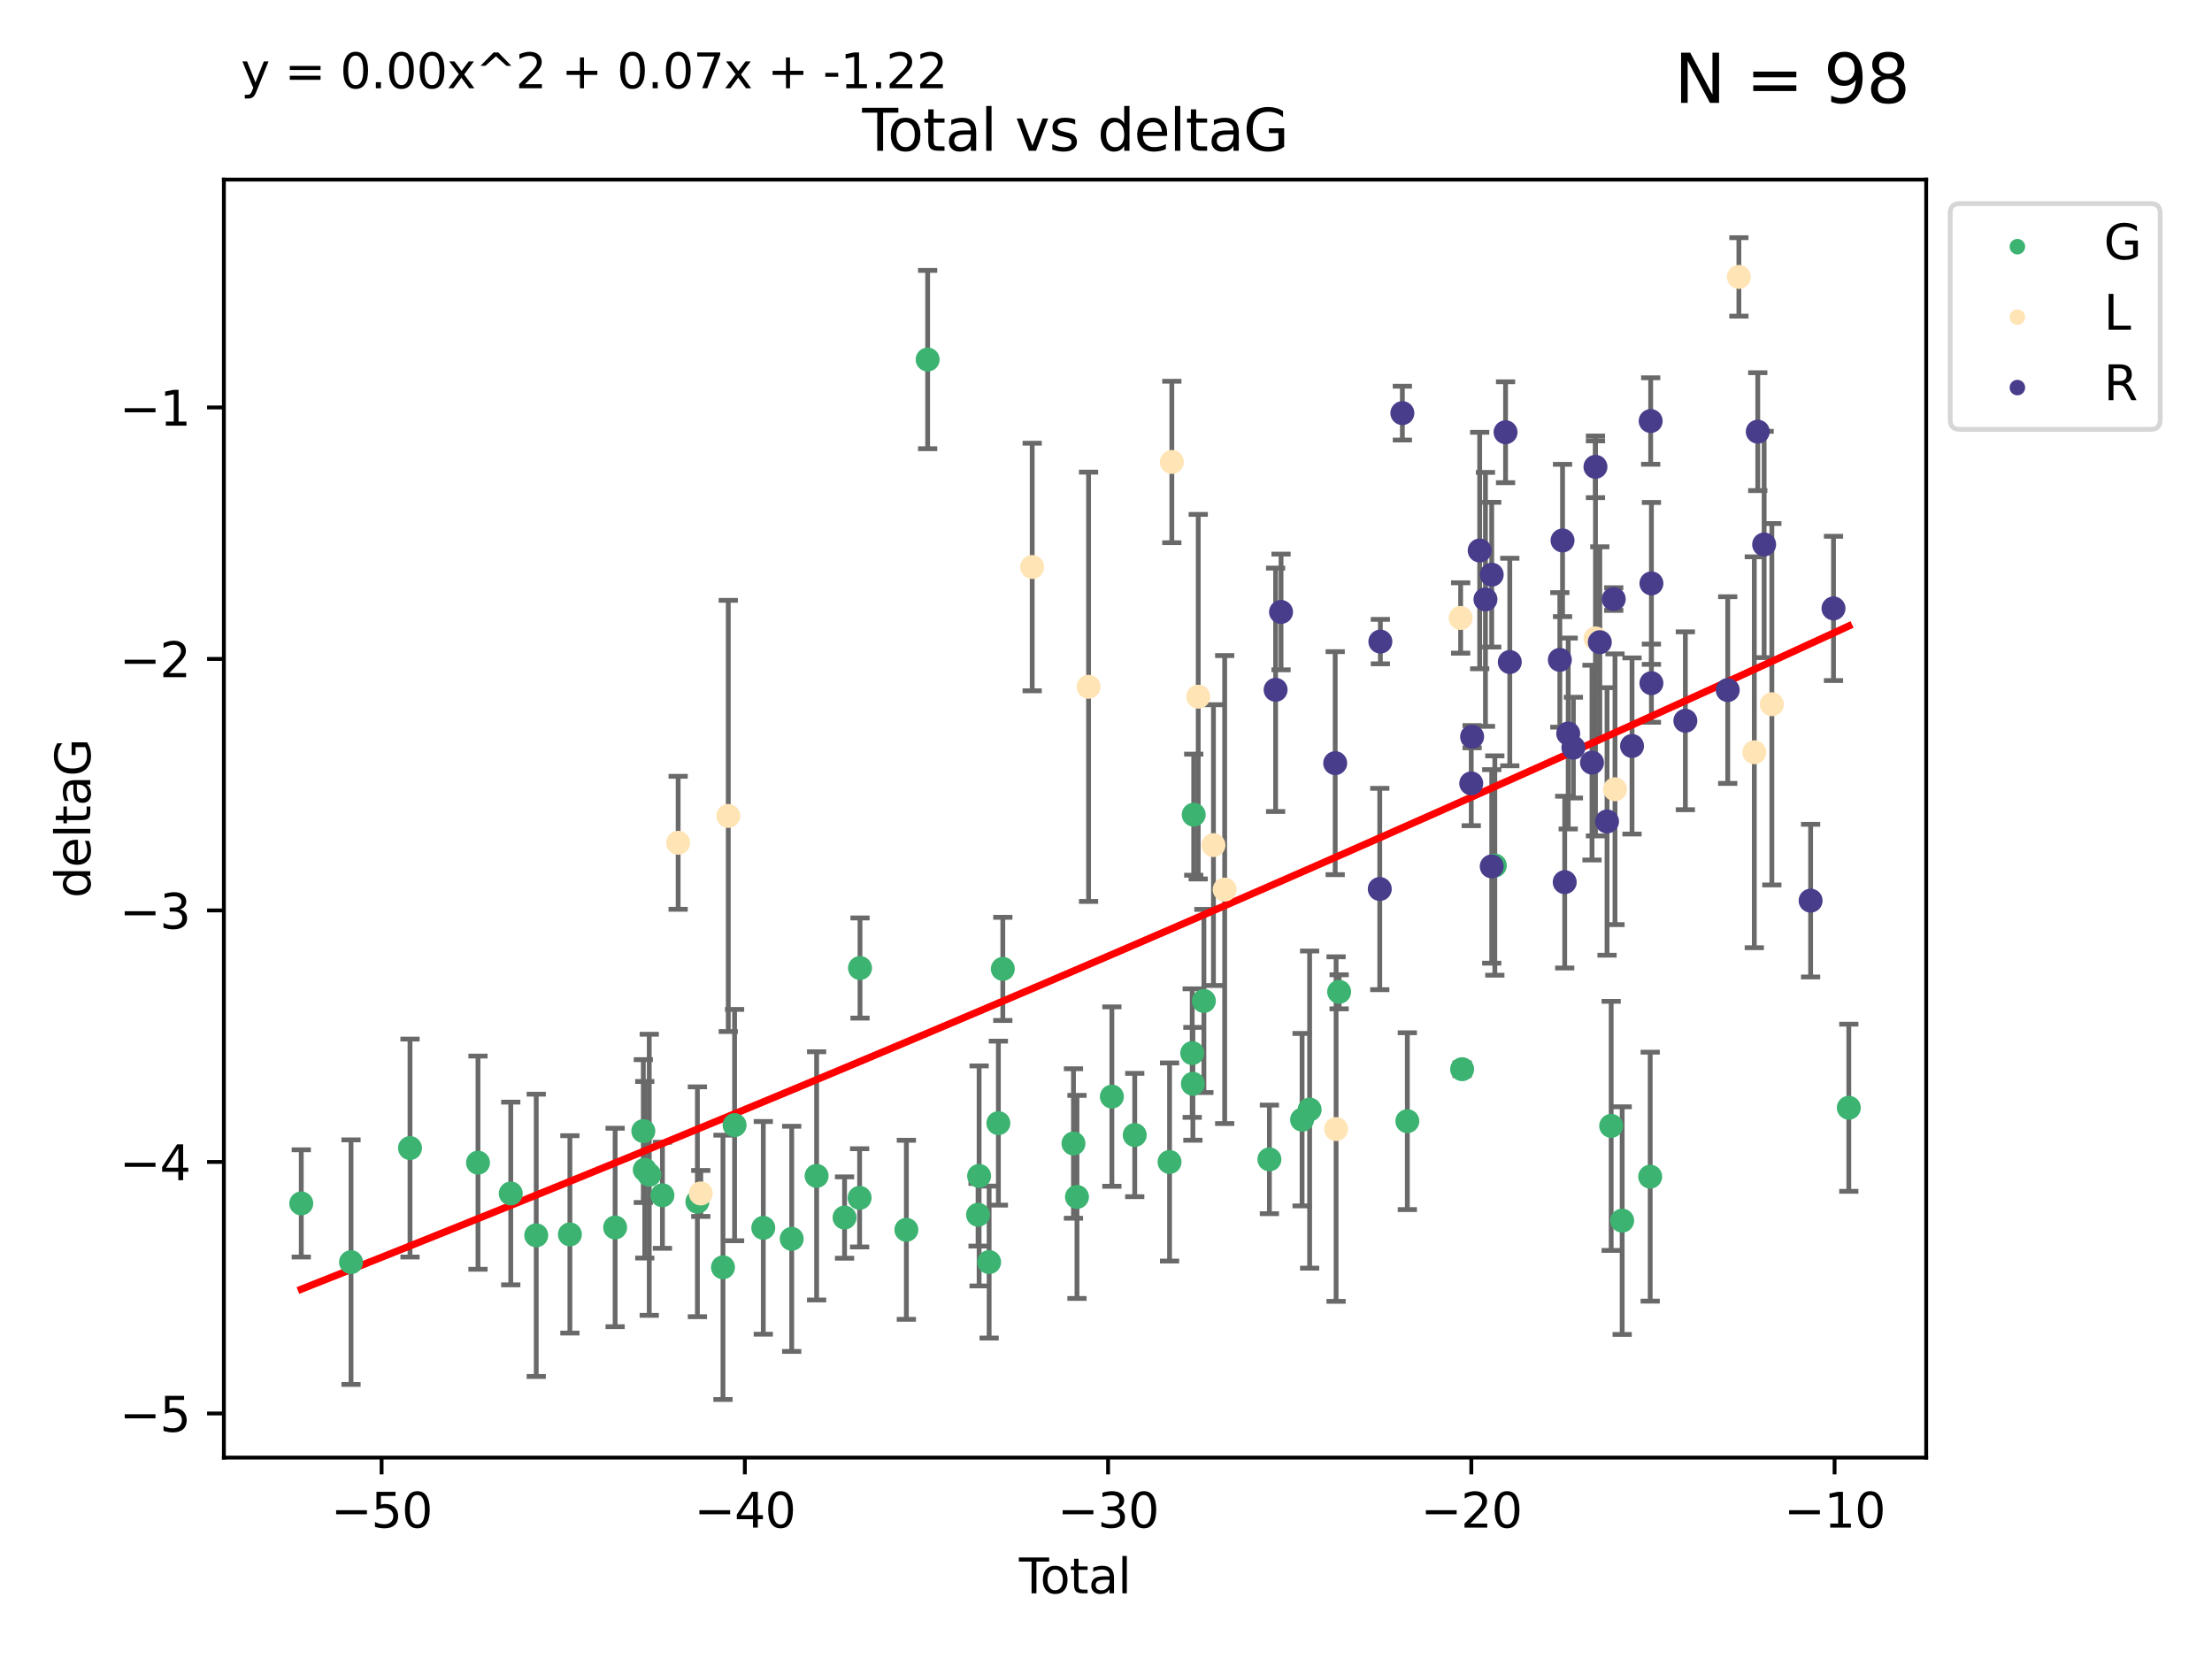 <?xml version="1.0" encoding="utf-8" standalone="no"?>
<!DOCTYPE svg PUBLIC "-//W3C//DTD SVG 1.1//EN"
  "http://www.w3.org/Graphics/SVG/1.1/DTD/svg11.dtd">
<svg xmlns:xlink="http://www.w3.org/1999/xlink" width="460.8pt" height="345.6pt" viewBox="0 0 460.8 345.6" xmlns="http://www.w3.org/2000/svg" version="1.1">
 <defs>
  <style type="text/css">*{stroke-linejoin: round; stroke-linecap: butt}</style>
 </defs>
 <g id="figure_1">
  <g id="patch_1">
   <path d="M 0 345.6 
L 460.8 345.6 
L 460.8 0 
L 0 0 
z
" style="fill: #ffffff"/>
  </g>
  <g id="axes_1">
   <g id="patch_2">
    <path d="M 46.64 303.64 
L 401.26 303.64 
L 401.26 37.411 
L 46.64 37.411 
z
" style="fill: #ffffff"/>
   </g>
   <g id="PathCollection_1">
    <defs>
     <path id="ma71be68e66" d="M 0 1.118 
C 0.297 1.118 0.581 1 0.791 0.791 
C 1 0.581 1.118 0.297 1.118 0 
C 1.118 -0.297 1 -0.581 0.791 -0.791 
C 0.581 -1 0.297 -1.118 0 -1.118 
C -0.297 -1.118 -0.581 -1 -0.791 -0.791 
C -1 -0.581 -1.118 -0.297 -1.118 0 
C -1.118 0.297 -1 0.581 -0.791 0.791 
C -0.581 1 -0.297 1.118 0 1.118 
z
" style="stroke: #3cb371"/>
    </defs>
    <g clip-path="url(#pd283ea23c9)">
     <use xlink:href="#ma71be68e66" x="62.759" y="250.694" style="fill: #3cb371; stroke: #3cb371"/>
     <use xlink:href="#ma71be68e66" x="73.125" y="262.93" style="fill: #3cb371; stroke: #3cb371"/>
     <use xlink:href="#ma71be68e66" x="85.413" y="239.16" style="fill: #3cb371; stroke: #3cb371"/>
     <use xlink:href="#ma71be68e66" x="99.576" y="242.204" style="fill: #3cb371; stroke: #3cb371"/>
     <use xlink:href="#ma71be68e66" x="106.401" y="248.626" style="fill: #3cb371; stroke: #3cb371"/>
     <use xlink:href="#ma71be68e66" x="111.708" y="257.34" style="fill: #3cb371; stroke: #3cb371"/>
     <use xlink:href="#ma71be68e66" x="118.72" y="257.145" style="fill: #3cb371; stroke: #3cb371"/>
     <use xlink:href="#ma71be68e66" x="128.145" y="255.705" style="fill: #3cb371; stroke: #3cb371"/>
     <use xlink:href="#ma71be68e66" x="134.016" y="235.623" style="fill: #3cb371; stroke: #3cb371"/>
     <use xlink:href="#ma71be68e66" x="134.317" y="243.683" style="fill: #3cb371; stroke: #3cb371"/>
     <use xlink:href="#ma71be68e66" x="135.25" y="244.731" style="fill: #3cb371; stroke: #3cb371"/>
     <use xlink:href="#ma71be68e66" x="137.999" y="248.997" style="fill: #3cb371; stroke: #3cb371"/>
     <use xlink:href="#ma71be68e66" x="145.282" y="250.352" style="fill: #3cb371; stroke: #3cb371"/>
     <use xlink:href="#ma71be68e66" x="150.61" y="264.006" style="fill: #3cb371; stroke: #3cb371"/>
     <use xlink:href="#ma71be68e66" x="153.028" y="234.378" style="fill: #3cb371; stroke: #3cb371"/>
     <use xlink:href="#ma71be68e66" x="159.006" y="255.783" style="fill: #3cb371; stroke: #3cb371"/>
     <use xlink:href="#ma71be68e66" x="164.928" y="258.074" style="fill: #3cb371; stroke: #3cb371"/>
     <use xlink:href="#ma71be68e66" x="170.114" y="244.958" style="fill: #3cb371; stroke: #3cb371"/>
     <use xlink:href="#ma71be68e66" x="175.937" y="253.637" style="fill: #3cb371; stroke: #3cb371"/>
     <use xlink:href="#ma71be68e66" x="179.073" y="249.531" style="fill: #3cb371; stroke: #3cb371"/>
     <use xlink:href="#ma71be68e66" x="179.156" y="201.658" style="fill: #3cb371; stroke: #3cb371"/>
     <use xlink:href="#ma71be68e66" x="188.812" y="256.189" style="fill: #3cb371; stroke: #3cb371"/>
     <use xlink:href="#ma71be68e66" x="193.246" y="74.901" style="fill: #3cb371; stroke: #3cb371"/>
     <use xlink:href="#ma71be68e66" x="203.749" y="253.055" style="fill: #3cb371; stroke: #3cb371"/>
     <use xlink:href="#ma71be68e66" x="203.967" y="244.969" style="fill: #3cb371; stroke: #3cb371"/>
     <use xlink:href="#ma71be68e66" x="206.054" y="262.915" style="fill: #3cb371; stroke: #3cb371"/>
     <use xlink:href="#ma71be68e66" x="207.979" y="233.968" style="fill: #3cb371; stroke: #3cb371"/>
     <use xlink:href="#ma71be68e66" x="208.906" y="201.836" style="fill: #3cb371; stroke: #3cb371"/>
     <use xlink:href="#ma71be68e66" x="223.623" y="238.21" style="fill: #3cb371; stroke: #3cb371"/>
     <use xlink:href="#ma71be68e66" x="224.355" y="249.339" style="fill: #3cb371; stroke: #3cb371"/>
     <use xlink:href="#ma71be68e66" x="231.625" y="228.439" style="fill: #3cb371; stroke: #3cb371"/>
     <use xlink:href="#ma71be68e66" x="236.386" y="236.447" style="fill: #3cb371; stroke: #3cb371"/>
     <use xlink:href="#ma71be68e66" x="243.641" y="242.066" style="fill: #3cb371; stroke: #3cb371"/>
     <use xlink:href="#ma71be68e66" x="248.362" y="219.376" style="fill: #3cb371; stroke: #3cb371"/>
     <use xlink:href="#ma71be68e66" x="248.499" y="225.774" style="fill: #3cb371; stroke: #3cb371"/>
     <use xlink:href="#ma71be68e66" x="248.675" y="169.713" style="fill: #3cb371; stroke: #3cb371"/>
     <use xlink:href="#ma71be68e66" x="250.794" y="208.518" style="fill: #3cb371; stroke: #3cb371"/>
     <use xlink:href="#ma71be68e66" x="264.44" y="241.52" style="fill: #3cb371; stroke: #3cb371"/>
     <use xlink:href="#ma71be68e66" x="271.25" y="233.249" style="fill: #3cb371; stroke: #3cb371"/>
     <use xlink:href="#ma71be68e66" x="272.821" y="231.145" style="fill: #3cb371; stroke: #3cb371"/>
     <use xlink:href="#ma71be68e66" x="278.967" y="206.613" style="fill: #3cb371; stroke: #3cb371"/>
     <use xlink:href="#ma71be68e66" x="293.175" y="233.561" style="fill: #3cb371; stroke: #3cb371"/>
     <use xlink:href="#ma71be68e66" x="304.587" y="222.733" style="fill: #3cb371; stroke: #3cb371"/>
     <use xlink:href="#ma71be68e66" x="311.4" y="180.303" style="fill: #3cb371; stroke: #3cb371"/>
     <use xlink:href="#ma71be68e66" x="335.637" y="234.537" style="fill: #3cb371; stroke: #3cb371"/>
     <use xlink:href="#ma71be68e66" x="337.928" y="254.278" style="fill: #3cb371; stroke: #3cb371"/>
     <use xlink:href="#ma71be68e66" x="343.768" y="245.119" style="fill: #3cb371; stroke: #3cb371"/>
     <use xlink:href="#ma71be68e66" x="385.141" y="230.765" style="fill: #3cb371; stroke: #3cb371"/>
    </g>
   </g>
   <g id="PathCollection_2">
    <defs>
     <path id="mb1ba63ad14" d="M 0 1.118 
C 0.297 1.118 0.581 1 0.791 0.791 
C 1 0.581 1.118 0.297 1.118 0 
C 1.118 -0.297 1 -0.581 0.791 -0.791 
C 0.581 -1 0.297 -1.118 0 -1.118 
C -0.297 -1.118 -0.581 -1 -0.791 -0.791 
C -1 -0.581 -1.118 -0.297 -1.118 0 
C -1.118 0.297 -1 0.581 -0.791 0.791 
C -0.581 1 -0.297 1.118 0 1.118 
z
" style="stroke: #ffe4b5"/>
    </defs>
    <g clip-path="url(#pd283ea23c9)">
     <use xlink:href="#mb1ba63ad14" x="141.269" y="175.57" style="fill: #ffe4b5; stroke: #ffe4b5"/>
     <use xlink:href="#mb1ba63ad14" x="145.986" y="248.616" style="fill: #ffe4b5; stroke: #ffe4b5"/>
     <use xlink:href="#mb1ba63ad14" x="151.712" y="169.975" style="fill: #ffe4b5; stroke: #ffe4b5"/>
     <use xlink:href="#mb1ba63ad14" x="215.025" y="118.114" style="fill: #ffe4b5; stroke: #ffe4b5"/>
     <use xlink:href="#mb1ba63ad14" x="226.768" y="143.071" style="fill: #ffe4b5; stroke: #ffe4b5"/>
     <use xlink:href="#mb1ba63ad14" x="244.114" y="96.238" style="fill: #ffe4b5; stroke: #ffe4b5"/>
     <use xlink:href="#mb1ba63ad14" x="249.613" y="145.132" style="fill: #ffe4b5; stroke: #ffe4b5"/>
     <use xlink:href="#mb1ba63ad14" x="252.785" y="176.053" style="fill: #ffe4b5; stroke: #ffe4b5"/>
     <use xlink:href="#mb1ba63ad14" x="255.124" y="185.314" style="fill: #ffe4b5; stroke: #ffe4b5"/>
     <use xlink:href="#mb1ba63ad14" x="278.332" y="235.208" style="fill: #ffe4b5; stroke: #ffe4b5"/>
     <use xlink:href="#mb1ba63ad14" x="304.28" y="128.736" style="fill: #ffe4b5; stroke: #ffe4b5"/>
     <use xlink:href="#mb1ba63ad14" x="332.369" y="132.989" style="fill: #ffe4b5; stroke: #ffe4b5"/>
     <use xlink:href="#mb1ba63ad14" x="336.434" y="164.417" style="fill: #ffe4b5; stroke: #ffe4b5"/>
     <use xlink:href="#mb1ba63ad14" x="362.242" y="57.685" style="fill: #ffe4b5; stroke: #ffe4b5"/>
     <use xlink:href="#mb1ba63ad14" x="365.454" y="156.709" style="fill: #ffe4b5; stroke: #ffe4b5"/>
     <use xlink:href="#mb1ba63ad14" x="369.109" y="146.704" style="fill: #ffe4b5; stroke: #ffe4b5"/>
    </g>
   </g>
   <g id="PathCollection_3">
    <defs>
     <path id="m4bbc1b7b31" d="M 0 1.118 
C 0.297 1.118 0.581 1 0.791 0.791 
C 1 0.581 1.118 0.297 1.118 0 
C 1.118 -0.297 1 -0.581 0.791 -0.791 
C 0.581 -1 0.297 -1.118 0 -1.118 
C -0.297 -1.118 -0.581 -1 -0.791 -0.791 
C -1 -0.581 -1.118 -0.297 -1.118 0 
C -1.118 0.297 -1 0.581 -0.791 0.791 
C -0.581 1 -0.297 1.118 0 1.118 
z
" style="stroke: #483d8b"/>
    </defs>
    <g clip-path="url(#pd283ea23c9)">
     <use xlink:href="#m4bbc1b7b31" x="265.733" y="143.699" style="fill: #483d8b; stroke: #483d8b"/>
     <use xlink:href="#m4bbc1b7b31" x="266.862" y="127.483" style="fill: #483d8b; stroke: #483d8b"/>
     <use xlink:href="#m4bbc1b7b31" x="278.146" y="158.979" style="fill: #483d8b; stroke: #483d8b"/>
     <use xlink:href="#m4bbc1b7b31" x="287.432" y="185.193" style="fill: #483d8b; stroke: #483d8b"/>
     <use xlink:href="#m4bbc1b7b31" x="287.556" y="133.656" style="fill: #483d8b; stroke: #483d8b"/>
     <use xlink:href="#m4bbc1b7b31" x="292.138" y="86.058" style="fill: #483d8b; stroke: #483d8b"/>
     <use xlink:href="#m4bbc1b7b31" x="306.488" y="163.201" style="fill: #483d8b; stroke: #483d8b"/>
     <use xlink:href="#m4bbc1b7b31" x="306.668" y="153.462" style="fill: #483d8b; stroke: #483d8b"/>
     <use xlink:href="#m4bbc1b7b31" x="308.246" y="114.683" style="fill: #483d8b; stroke: #483d8b"/>
     <use xlink:href="#m4bbc1b7b31" x="309.448" y="124.86" style="fill: #483d8b; stroke: #483d8b"/>
     <use xlink:href="#m4bbc1b7b31" x="310.753" y="119.716" style="fill: #483d8b; stroke: #483d8b"/>
     <use xlink:href="#m4bbc1b7b31" x="310.756" y="180.487" style="fill: #483d8b; stroke: #483d8b"/>
     <use xlink:href="#m4bbc1b7b31" x="313.635" y="90.044" style="fill: #483d8b; stroke: #483d8b"/>
     <use xlink:href="#m4bbc1b7b31" x="314.516" y="137.913" style="fill: #483d8b; stroke: #483d8b"/>
     <use xlink:href="#m4bbc1b7b31" x="324.942" y="137.465" style="fill: #483d8b; stroke: #483d8b"/>
     <use xlink:href="#m4bbc1b7b31" x="325.507" y="112.59" style="fill: #483d8b; stroke: #483d8b"/>
     <use xlink:href="#m4bbc1b7b31" x="325.959" y="183.764" style="fill: #483d8b; stroke: #483d8b"/>
     <use xlink:href="#m4bbc1b7b31" x="326.686" y="152.804" style="fill: #483d8b; stroke: #483d8b"/>
     <use xlink:href="#m4bbc1b7b31" x="327.762" y="155.744" style="fill: #483d8b; stroke: #483d8b"/>
     <use xlink:href="#m4bbc1b7b31" x="331.642" y="158.866" style="fill: #483d8b; stroke: #483d8b"/>
     <use xlink:href="#m4bbc1b7b31" x="332.361" y="97.249" style="fill: #483d8b; stroke: #483d8b"/>
     <use xlink:href="#m4bbc1b7b31" x="333.27" y="133.784" style="fill: #483d8b; stroke: #483d8b"/>
     <use xlink:href="#m4bbc1b7b31" x="334.776" y="171.123" style="fill: #483d8b; stroke: #483d8b"/>
     <use xlink:href="#m4bbc1b7b31" x="336.17" y="124.794" style="fill: #483d8b; stroke: #483d8b"/>
     <use xlink:href="#m4bbc1b7b31" x="339.982" y="155.401" style="fill: #483d8b; stroke: #483d8b"/>
     <use xlink:href="#m4bbc1b7b31" x="343.867" y="87.707" style="fill: #483d8b; stroke: #483d8b"/>
     <use xlink:href="#m4bbc1b7b31" x="344.02" y="142.319" style="fill: #483d8b; stroke: #483d8b"/>
     <use xlink:href="#m4bbc1b7b31" x="344.021" y="121.532" style="fill: #483d8b; stroke: #483d8b"/>
     <use xlink:href="#m4bbc1b7b31" x="351.091" y="150.149" style="fill: #483d8b; stroke: #483d8b"/>
     <use xlink:href="#m4bbc1b7b31" x="359.918" y="143.755" style="fill: #483d8b; stroke: #483d8b"/>
     <use xlink:href="#m4bbc1b7b31" x="366.175" y="89.923" style="fill: #483d8b; stroke: #483d8b"/>
     <use xlink:href="#m4bbc1b7b31" x="367.502" y="113.422" style="fill: #483d8b; stroke: #483d8b"/>
     <use xlink:href="#m4bbc1b7b31" x="377.184" y="187.62" style="fill: #483d8b; stroke: #483d8b"/>
     <use xlink:href="#m4bbc1b7b31" x="381.951" y="126.741" style="fill: #483d8b; stroke: #483d8b"/>
    </g>
   </g>
   <g id="matplotlib.axis_1">
    <g id="xtick_1">
     <g id="line2d_1">
      <defs>
       <path id="me1f3d2ee96" d="M 0 0 
L 0 3.5 
" style="stroke: #000000; stroke-width: 0.8"/>
      </defs>
      <g>
       <use xlink:href="#me1f3d2ee96" x="79.494" y="303.64" style="stroke: #000000; stroke-width: 0.8"/>
      </g>
     </g>
     <g id="text_1">
      <!-- −50 -->
      <g transform="translate(68.941 318.238)scale(0.1 -0.1)">
       <defs>
        <path id="DejaVuSans-2212" d="M 678 2272 
L 4684 2272 
L 4684 1741 
L 678 1741 
L 678 2272 
z
" transform="scale(0.016)"/>
        <path id="DejaVuSans-35" d="M 691 4666 
L 3169 4666 
L 3169 4134 
L 1269 4134 
L 1269 2991 
Q 1406 3038 1543 3061 
Q 1681 3084 1819 3084 
Q 2600 3084 3056 2656 
Q 3513 2228 3513 1497 
Q 3513 744 3044 326 
Q 2575 -91 1722 -91 
Q 1428 -91 1123 -41 
Q 819 9 494 109 
L 494 744 
Q 775 591 1075 516 
Q 1375 441 1709 441 
Q 2250 441 2565 725 
Q 2881 1009 2881 1497 
Q 2881 1984 2565 2268 
Q 2250 2553 1709 2553 
Q 1456 2553 1204 2497 
Q 953 2441 691 2322 
L 691 4666 
z
" transform="scale(0.016)"/>
        <path id="DejaVuSans-30" d="M 2034 4250 
Q 1547 4250 1301 3770 
Q 1056 3291 1056 2328 
Q 1056 1369 1301 889 
Q 1547 409 2034 409 
Q 2525 409 2770 889 
Q 3016 1369 3016 2328 
Q 3016 3291 2770 3770 
Q 2525 4250 2034 4250 
z
M 2034 4750 
Q 2819 4750 3233 4129 
Q 3647 3509 3647 2328 
Q 3647 1150 3233 529 
Q 2819 -91 2034 -91 
Q 1250 -91 836 529 
Q 422 1150 422 2328 
Q 422 3509 836 4129 
Q 1250 4750 2034 4750 
z
" transform="scale(0.016)"/>
       </defs>
       <use xlink:href="#DejaVuSans-2212"/>
       <use xlink:href="#DejaVuSans-35" x="83.789"/>
       <use xlink:href="#DejaVuSans-30" x="147.412"/>
      </g>
     </g>
    </g>
    <g id="xtick_2">
     <g id="line2d_2">
      <g>
       <use xlink:href="#me1f3d2ee96" x="155.164" y="303.64" style="stroke: #000000; stroke-width: 0.8"/>
      </g>
     </g>
     <g id="text_2">
      <!-- −40 -->
      <g transform="translate(144.612 318.238)scale(0.1 -0.1)">
       <defs>
        <path id="DejaVuSans-34" d="M 2419 4116 
L 825 1625 
L 2419 1625 
L 2419 4116 
z
M 2253 4666 
L 3047 4666 
L 3047 1625 
L 3713 1625 
L 3713 1100 
L 3047 1100 
L 3047 0 
L 2419 0 
L 2419 1100 
L 313 1100 
L 313 1709 
L 2253 4666 
z
" transform="scale(0.016)"/>
       </defs>
       <use xlink:href="#DejaVuSans-2212"/>
       <use xlink:href="#DejaVuSans-34" x="83.789"/>
       <use xlink:href="#DejaVuSans-30" x="147.412"/>
      </g>
     </g>
    </g>
    <g id="xtick_3">
     <g id="line2d_3">
      <g>
       <use xlink:href="#me1f3d2ee96" x="230.834" y="303.64" style="stroke: #000000; stroke-width: 0.8"/>
      </g>
     </g>
     <g id="text_3">
      <!-- −30 -->
      <g transform="translate(220.282 318.238)scale(0.1 -0.1)">
       <defs>
        <path id="DejaVuSans-33" d="M 2597 2516 
Q 3050 2419 3304 2112 
Q 3559 1806 3559 1356 
Q 3559 666 3084 287 
Q 2609 -91 1734 -91 
Q 1441 -91 1130 -33 
Q 819 25 488 141 
L 488 750 
Q 750 597 1062 519 
Q 1375 441 1716 441 
Q 2309 441 2620 675 
Q 2931 909 2931 1356 
Q 2931 1769 2642 2001 
Q 2353 2234 1838 2234 
L 1294 2234 
L 1294 2753 
L 1863 2753 
Q 2328 2753 2575 2939 
Q 2822 3125 2822 3475 
Q 2822 3834 2567 4026 
Q 2313 4219 1838 4219 
Q 1578 4219 1281 4162 
Q 984 4106 628 3988 
L 628 4550 
Q 988 4650 1302 4700 
Q 1616 4750 1894 4750 
Q 2613 4750 3031 4423 
Q 3450 4097 3450 3541 
Q 3450 3153 3228 2886 
Q 3006 2619 2597 2516 
z
" transform="scale(0.016)"/>
       </defs>
       <use xlink:href="#DejaVuSans-2212"/>
       <use xlink:href="#DejaVuSans-33" x="83.789"/>
       <use xlink:href="#DejaVuSans-30" x="147.412"/>
      </g>
     </g>
    </g>
    <g id="xtick_4">
     <g id="line2d_4">
      <g>
       <use xlink:href="#me1f3d2ee96" x="306.504" y="303.64" style="stroke: #000000; stroke-width: 0.8"/>
      </g>
     </g>
     <g id="text_4">
      <!-- −20 -->
      <g transform="translate(295.952 318.238)scale(0.1 -0.1)">
       <defs>
        <path id="DejaVuSans-32" d="M 1228 531 
L 3431 531 
L 3431 0 
L 469 0 
L 469 531 
Q 828 903 1448 1529 
Q 2069 2156 2228 2338 
Q 2531 2678 2651 2914 
Q 2772 3150 2772 3378 
Q 2772 3750 2511 3984 
Q 2250 4219 1831 4219 
Q 1534 4219 1204 4116 
Q 875 4013 500 3803 
L 500 4441 
Q 881 4594 1212 4672 
Q 1544 4750 1819 4750 
Q 2544 4750 2975 4387 
Q 3406 4025 3406 3419 
Q 3406 3131 3298 2873 
Q 3191 2616 2906 2266 
Q 2828 2175 2409 1742 
Q 1991 1309 1228 531 
z
" transform="scale(0.016)"/>
       </defs>
       <use xlink:href="#DejaVuSans-2212"/>
       <use xlink:href="#DejaVuSans-32" x="83.789"/>
       <use xlink:href="#DejaVuSans-30" x="147.412"/>
      </g>
     </g>
    </g>
    <g id="xtick_5">
     <g id="line2d_5">
      <g>
       <use xlink:href="#me1f3d2ee96" x="382.175" y="303.64" style="stroke: #000000; stroke-width: 0.8"/>
      </g>
     </g>
     <g id="text_5">
      <!-- −10 -->
      <g transform="translate(371.622 318.238)scale(0.1 -0.1)">
       <defs>
        <path id="DejaVuSans-31" d="M 794 531 
L 1825 531 
L 1825 4091 
L 703 3866 
L 703 4441 
L 1819 4666 
L 2450 4666 
L 2450 531 
L 3481 531 
L 3481 0 
L 794 0 
L 794 531 
z
" transform="scale(0.016)"/>
       </defs>
       <use xlink:href="#DejaVuSans-2212"/>
       <use xlink:href="#DejaVuSans-31" x="83.789"/>
       <use xlink:href="#DejaVuSans-30" x="147.412"/>
      </g>
     </g>
    </g>
    <g id="text_6">
     <!-- Total -->
     <g transform="translate(212.273 331.917)scale(0.1 -0.1)">
      <defs>
       <path id="DejaVuSans-54" d="M -19 4666 
L 3928 4666 
L 3928 4134 
L 2272 4134 
L 2272 0 
L 1638 0 
L 1638 4134 
L -19 4134 
L -19 4666 
z
" transform="scale(0.016)"/>
       <path id="DejaVuSans-6f" d="M 1959 3097 
Q 1497 3097 1228 2736 
Q 959 2375 959 1747 
Q 959 1119 1226 758 
Q 1494 397 1959 397 
Q 2419 397 2687 759 
Q 2956 1122 2956 1747 
Q 2956 2369 2687 2733 
Q 2419 3097 1959 3097 
z
M 1959 3584 
Q 2709 3584 3137 3096 
Q 3566 2609 3566 1747 
Q 3566 888 3137 398 
Q 2709 -91 1959 -91 
Q 1206 -91 779 398 
Q 353 888 353 1747 
Q 353 2609 779 3096 
Q 1206 3584 1959 3584 
z
" transform="scale(0.016)"/>
       <path id="DejaVuSans-74" d="M 1172 4494 
L 1172 3500 
L 2356 3500 
L 2356 3053 
L 1172 3053 
L 1172 1153 
Q 1172 725 1289 603 
Q 1406 481 1766 481 
L 2356 481 
L 2356 0 
L 1766 0 
Q 1100 0 847 248 
Q 594 497 594 1153 
L 594 3053 
L 172 3053 
L 172 3500 
L 594 3500 
L 594 4494 
L 1172 4494 
z
" transform="scale(0.016)"/>
       <path id="DejaVuSans-61" d="M 2194 1759 
Q 1497 1759 1228 1600 
Q 959 1441 959 1056 
Q 959 750 1161 570 
Q 1363 391 1709 391 
Q 2188 391 2477 730 
Q 2766 1069 2766 1631 
L 2766 1759 
L 2194 1759 
z
M 3341 1997 
L 3341 0 
L 2766 0 
L 2766 531 
Q 2569 213 2275 61 
Q 1981 -91 1556 -91 
Q 1019 -91 701 211 
Q 384 513 384 1019 
Q 384 1609 779 1909 
Q 1175 2209 1959 2209 
L 2766 2209 
L 2766 2266 
Q 2766 2663 2505 2880 
Q 2244 3097 1772 3097 
Q 1472 3097 1187 3025 
Q 903 2953 641 2809 
L 641 3341 
Q 956 3463 1253 3523 
Q 1550 3584 1831 3584 
Q 2591 3584 2966 3190 
Q 3341 2797 3341 1997 
z
" transform="scale(0.016)"/>
       <path id="DejaVuSans-6c" d="M 603 4863 
L 1178 4863 
L 1178 0 
L 603 0 
L 603 4863 
z
" transform="scale(0.016)"/>
      </defs>
      <use xlink:href="#DejaVuSans-54"/>
      <use xlink:href="#DejaVuSans-6f" x="44.084"/>
      <use xlink:href="#DejaVuSans-74" x="105.266"/>
      <use xlink:href="#DejaVuSans-61" x="144.475"/>
      <use xlink:href="#DejaVuSans-6c" x="205.754"/>
     </g>
    </g>
   </g>
   <g id="matplotlib.axis_2">
    <g id="ytick_1">
     <g id="line2d_6">
      <defs>
       <path id="m31525ae95a" d="M 0 0 
L -3.5 0 
" style="stroke: #000000; stroke-width: 0.8"/>
      </defs>
      <g>
       <use xlink:href="#m31525ae95a" x="46.64" y="294.452" style="stroke: #000000; stroke-width: 0.8"/>
      </g>
     </g>
     <g id="text_7">
      <!-- −5 -->
      <g transform="translate(24.898 298.251)scale(0.1 -0.1)">
       <use xlink:href="#DejaVuSans-2212"/>
       <use xlink:href="#DejaVuSans-35" x="83.789"/>
      </g>
     </g>
    </g>
    <g id="ytick_2">
     <g id="line2d_7">
      <g>
       <use xlink:href="#m31525ae95a" x="46.64" y="242.057" style="stroke: #000000; stroke-width: 0.8"/>
      </g>
     </g>
     <g id="text_8">
      <!-- −4 -->
      <g transform="translate(24.898 245.857)scale(0.1 -0.1)">
       <use xlink:href="#DejaVuSans-2212"/>
       <use xlink:href="#DejaVuSans-34" x="83.789"/>
      </g>
     </g>
    </g>
    <g id="ytick_3">
     <g id="line2d_8">
      <g>
       <use xlink:href="#m31525ae95a" x="46.64" y="189.663" style="stroke: #000000; stroke-width: 0.8"/>
      </g>
     </g>
     <g id="text_9">
      <!-- −3 -->
      <g transform="translate(24.898 193.462)scale(0.1 -0.1)">
       <use xlink:href="#DejaVuSans-2212"/>
       <use xlink:href="#DejaVuSans-33" x="83.789"/>
      </g>
     </g>
    </g>
    <g id="ytick_4">
     <g id="line2d_9">
      <g>
       <use xlink:href="#m31525ae95a" x="46.64" y="137.269" style="stroke: #000000; stroke-width: 0.8"/>
      </g>
     </g>
     <g id="text_10">
      <!-- −2 -->
      <g transform="translate(24.898 141.068)scale(0.1 -0.1)">
       <use xlink:href="#DejaVuSans-2212"/>
       <use xlink:href="#DejaVuSans-32" x="83.789"/>
      </g>
     </g>
    </g>
    <g id="ytick_5">
     <g id="line2d_10">
      <g>
       <use xlink:href="#m31525ae95a" x="46.64" y="84.875" style="stroke: #000000; stroke-width: 0.8"/>
      </g>
     </g>
     <g id="text_11">
      <!-- −1 -->
      <g transform="translate(24.898 88.674)scale(0.1 -0.1)">
       <use xlink:href="#DejaVuSans-2212"/>
       <use xlink:href="#DejaVuSans-31" x="83.789"/>
      </g>
     </g>
    </g>
    <g id="text_12">
     <!-- deltaG -->
     <g transform="translate(18.818 187.064)rotate(-90)scale(0.1 -0.1)">
      <defs>
       <path id="DejaVuSans-64" d="M 2906 2969 
L 2906 4863 
L 3481 4863 
L 3481 0 
L 2906 0 
L 2906 525 
Q 2725 213 2448 61 
Q 2172 -91 1784 -91 
Q 1150 -91 751 415 
Q 353 922 353 1747 
Q 353 2572 751 3078 
Q 1150 3584 1784 3584 
Q 2172 3584 2448 3432 
Q 2725 3281 2906 2969 
z
M 947 1747 
Q 947 1113 1208 752 
Q 1469 391 1925 391 
Q 2381 391 2643 752 
Q 2906 1113 2906 1747 
Q 2906 2381 2643 2742 
Q 2381 3103 1925 3103 
Q 1469 3103 1208 2742 
Q 947 2381 947 1747 
z
" transform="scale(0.016)"/>
       <path id="DejaVuSans-65" d="M 3597 1894 
L 3597 1613 
L 953 1613 
Q 991 1019 1311 708 
Q 1631 397 2203 397 
Q 2534 397 2845 478 
Q 3156 559 3463 722 
L 3463 178 
Q 3153 47 2828 -22 
Q 2503 -91 2169 -91 
Q 1331 -91 842 396 
Q 353 884 353 1716 
Q 353 2575 817 3079 
Q 1281 3584 2069 3584 
Q 2775 3584 3186 3129 
Q 3597 2675 3597 1894 
z
M 3022 2063 
Q 3016 2534 2758 2815 
Q 2500 3097 2075 3097 
Q 1594 3097 1305 2825 
Q 1016 2553 972 2059 
L 3022 2063 
z
" transform="scale(0.016)"/>
       <path id="DejaVuSans-47" d="M 3809 666 
L 3809 1919 
L 2778 1919 
L 2778 2438 
L 4434 2438 
L 4434 434 
Q 4069 175 3628 42 
Q 3188 -91 2688 -91 
Q 1594 -91 976 548 
Q 359 1188 359 2328 
Q 359 3472 976 4111 
Q 1594 4750 2688 4750 
Q 3144 4750 3555 4637 
Q 3966 4525 4313 4306 
L 4313 3634 
Q 3963 3931 3569 4081 
Q 3175 4231 2741 4231 
Q 1884 4231 1454 3753 
Q 1025 3275 1025 2328 
Q 1025 1384 1454 906 
Q 1884 428 2741 428 
Q 3075 428 3337 486 
Q 3600 544 3809 666 
z
" transform="scale(0.016)"/>
      </defs>
      <use xlink:href="#DejaVuSans-64"/>
      <use xlink:href="#DejaVuSans-65" x="63.477"/>
      <use xlink:href="#DejaVuSans-6c" x="125"/>
      <use xlink:href="#DejaVuSans-74" x="152.783"/>
      <use xlink:href="#DejaVuSans-61" x="191.992"/>
      <use xlink:href="#DejaVuSans-47" x="253.271"/>
     </g>
    </g>
   </g>
   <g id="LineCollection_1">
    <path d="M 62.759 261.865 
L 62.759 239.523 
" clip-path="url(#pd283ea23c9)" style="fill: none; stroke: #696969"/>
    <path d="M 73.125 288.405 
L 73.125 237.455 
" clip-path="url(#pd283ea23c9)" style="fill: none; stroke: #696969"/>
    <path d="M 85.413 261.862 
L 85.413 216.458 
" clip-path="url(#pd283ea23c9)" style="fill: none; stroke: #696969"/>
    <path d="M 99.576 264.405 
L 99.576 220.002 
" clip-path="url(#pd283ea23c9)" style="fill: none; stroke: #696969"/>
    <path d="M 106.401 267.657 
L 106.401 229.596 
" clip-path="url(#pd283ea23c9)" style="fill: none; stroke: #696969"/>
    <path d="M 111.708 286.739 
L 111.708 227.94 
" clip-path="url(#pd283ea23c9)" style="fill: none; stroke: #696969"/>
    <path d="M 118.72 277.699 
L 118.72 236.59 
" clip-path="url(#pd283ea23c9)" style="fill: none; stroke: #696969"/>
    <path d="M 128.145 276.375 
L 128.145 235.034 
" clip-path="url(#pd283ea23c9)" style="fill: none; stroke: #696969"/>
    <path d="M 134.016 250.504 
L 134.016 220.742 
" clip-path="url(#pd283ea23c9)" style="fill: none; stroke: #696969"/>
    <path d="M 134.317 262.075 
L 134.317 225.29 
" clip-path="url(#pd283ea23c9)" style="fill: none; stroke: #696969"/>
    <path d="M 135.25 274.012 
L 135.25 215.449 
" clip-path="url(#pd283ea23c9)" style="fill: none; stroke: #696969"/>
    <path d="M 137.999 260.044 
L 137.999 237.949 
" clip-path="url(#pd283ea23c9)" style="fill: none; stroke: #696969"/>
    <path d="M 145.282 274.292 
L 145.282 226.412 
" clip-path="url(#pd283ea23c9)" style="fill: none; stroke: #696969"/>
    <path d="M 150.61 291.539 
L 150.61 236.473 
" clip-path="url(#pd283ea23c9)" style="fill: none; stroke: #696969"/>
    <path d="M 153.028 258.475 
L 153.028 210.28 
" clip-path="url(#pd283ea23c9)" style="fill: none; stroke: #696969"/>
    <path d="M 159.006 277.934 
L 159.006 233.631 
" clip-path="url(#pd283ea23c9)" style="fill: none; stroke: #696969"/>
    <path d="M 164.928 281.527 
L 164.928 234.621 
" clip-path="url(#pd283ea23c9)" style="fill: none; stroke: #696969"/>
    <path d="M 170.114 270.812 
L 170.114 219.103 
" clip-path="url(#pd283ea23c9)" style="fill: none; stroke: #696969"/>
    <path d="M 175.937 262.109 
L 175.937 245.165 
" clip-path="url(#pd283ea23c9)" style="fill: none; stroke: #696969"/>
    <path d="M 179.073 259.759 
L 179.073 239.303 
" clip-path="url(#pd283ea23c9)" style="fill: none; stroke: #696969"/>
    <path d="M 179.156 212.091 
L 179.156 191.226 
" clip-path="url(#pd283ea23c9)" style="fill: none; stroke: #696969"/>
    <path d="M 188.812 274.839 
L 188.812 237.54 
" clip-path="url(#pd283ea23c9)" style="fill: none; stroke: #696969"/>
    <path d="M 193.246 93.475 
L 193.246 56.326 
" clip-path="url(#pd283ea23c9)" style="fill: none; stroke: #696969"/>
    <path d="M 203.749 259.579 
L 203.749 246.532 
" clip-path="url(#pd283ea23c9)" style="fill: none; stroke: #696969"/>
    <path d="M 203.967 267.888 
L 203.967 222.051 
" clip-path="url(#pd283ea23c9)" style="fill: none; stroke: #696969"/>
    <path d="M 206.054 278.743 
L 206.054 247.087 
" clip-path="url(#pd283ea23c9)" style="fill: none; stroke: #696969"/>
    <path d="M 207.979 251.046 
L 207.979 216.89 
" clip-path="url(#pd283ea23c9)" style="fill: none; stroke: #696969"/>
    <path d="M 208.906 212.583 
L 208.906 191.089 
" clip-path="url(#pd283ea23c9)" style="fill: none; stroke: #696969"/>
    <path d="M 223.623 253.777 
L 223.623 222.642 
" clip-path="url(#pd283ea23c9)" style="fill: none; stroke: #696969"/>
    <path d="M 224.355 270.491 
L 224.355 228.187 
" clip-path="url(#pd283ea23c9)" style="fill: none; stroke: #696969"/>
    <path d="M 231.625 247.124 
L 231.625 209.753 
" clip-path="url(#pd283ea23c9)" style="fill: none; stroke: #696969"/>
    <path d="M 236.386 249.296 
L 236.386 223.598 
" clip-path="url(#pd283ea23c9)" style="fill: none; stroke: #696969"/>
    <path d="M 243.641 262.701 
L 243.641 221.43 
" clip-path="url(#pd283ea23c9)" style="fill: none; stroke: #696969"/>
    <path d="M 248.362 232.763 
L 248.362 205.989 
" clip-path="url(#pd283ea23c9)" style="fill: none; stroke: #696969"/>
    <path d="M 248.499 237.525 
L 248.499 214.024 
" clip-path="url(#pd283ea23c9)" style="fill: none; stroke: #696969"/>
    <path d="M 248.675 182.324 
L 248.675 157.102 
" clip-path="url(#pd283ea23c9)" style="fill: none; stroke: #696969"/>
    <path d="M 250.794 227.592 
L 250.794 189.444 
" clip-path="url(#pd283ea23c9)" style="fill: none; stroke: #696969"/>
    <path d="M 264.44 252.833 
L 264.44 230.207 
" clip-path="url(#pd283ea23c9)" style="fill: none; stroke: #696969"/>
    <path d="M 271.25 251.211 
L 271.25 215.287 
" clip-path="url(#pd283ea23c9)" style="fill: none; stroke: #696969"/>
    <path d="M 272.821 264.181 
L 272.821 198.11 
" clip-path="url(#pd283ea23c9)" style="fill: none; stroke: #696969"/>
    <path d="M 278.967 210.16 
L 278.967 203.065 
" clip-path="url(#pd283ea23c9)" style="fill: none; stroke: #696969"/>
    <path d="M 293.175 251.978 
L 293.175 215.144 
" clip-path="url(#pd283ea23c9)" style="fill: none; stroke: #696969"/>
    <path d="M 304.587 224.041 
L 304.587 221.426 
" clip-path="url(#pd283ea23c9)" style="fill: none; stroke: #696969"/>
    <path d="M 311.4 203.148 
L 311.4 157.457 
" clip-path="url(#pd283ea23c9)" style="fill: none; stroke: #696969"/>
    <path d="M 335.637 260.484 
L 335.637 208.591 
" clip-path="url(#pd283ea23c9)" style="fill: none; stroke: #696969"/>
    <path d="M 337.928 277.988 
L 337.928 230.568 
" clip-path="url(#pd283ea23c9)" style="fill: none; stroke: #696969"/>
    <path d="M 343.768 271.048 
L 343.768 219.19 
" clip-path="url(#pd283ea23c9)" style="fill: none; stroke: #696969"/>
    <path d="M 385.141 248.177 
L 385.141 213.353 
" clip-path="url(#pd283ea23c9)" style="fill: none; stroke: #696969"/>
   </g>
   <g id="line2d_11">
    <defs>
     <path id="m481458f86d" d="M 2 0 
L -2 -0 
" style="stroke: #696969"/>
    </defs>
    <g clip-path="url(#pd283ea23c9)">
     <use xlink:href="#m481458f86d" x="62.759" y="261.865" style="fill: #696969; stroke: #696969"/>
     <use xlink:href="#m481458f86d" x="73.125" y="288.405" style="fill: #696969; stroke: #696969"/>
     <use xlink:href="#m481458f86d" x="85.413" y="261.862" style="fill: #696969; stroke: #696969"/>
     <use xlink:href="#m481458f86d" x="99.576" y="264.405" style="fill: #696969; stroke: #696969"/>
     <use xlink:href="#m481458f86d" x="106.401" y="267.657" style="fill: #696969; stroke: #696969"/>
     <use xlink:href="#m481458f86d" x="111.708" y="286.739" style="fill: #696969; stroke: #696969"/>
     <use xlink:href="#m481458f86d" x="118.72" y="277.699" style="fill: #696969; stroke: #696969"/>
     <use xlink:href="#m481458f86d" x="128.145" y="276.375" style="fill: #696969; stroke: #696969"/>
     <use xlink:href="#m481458f86d" x="134.016" y="250.504" style="fill: #696969; stroke: #696969"/>
     <use xlink:href="#m481458f86d" x="134.317" y="262.075" style="fill: #696969; stroke: #696969"/>
     <use xlink:href="#m481458f86d" x="135.25" y="274.012" style="fill: #696969; stroke: #696969"/>
     <use xlink:href="#m481458f86d" x="137.999" y="260.044" style="fill: #696969; stroke: #696969"/>
     <use xlink:href="#m481458f86d" x="145.282" y="274.292" style="fill: #696969; stroke: #696969"/>
     <use xlink:href="#m481458f86d" x="150.61" y="291.539" style="fill: #696969; stroke: #696969"/>
     <use xlink:href="#m481458f86d" x="153.028" y="258.475" style="fill: #696969; stroke: #696969"/>
     <use xlink:href="#m481458f86d" x="159.006" y="277.934" style="fill: #696969; stroke: #696969"/>
     <use xlink:href="#m481458f86d" x="164.928" y="281.527" style="fill: #696969; stroke: #696969"/>
     <use xlink:href="#m481458f86d" x="170.114" y="270.812" style="fill: #696969; stroke: #696969"/>
     <use xlink:href="#m481458f86d" x="175.937" y="262.109" style="fill: #696969; stroke: #696969"/>
     <use xlink:href="#m481458f86d" x="179.073" y="259.759" style="fill: #696969; stroke: #696969"/>
     <use xlink:href="#m481458f86d" x="179.156" y="212.091" style="fill: #696969; stroke: #696969"/>
     <use xlink:href="#m481458f86d" x="188.812" y="274.839" style="fill: #696969; stroke: #696969"/>
     <use xlink:href="#m481458f86d" x="193.246" y="93.475" style="fill: #696969; stroke: #696969"/>
     <use xlink:href="#m481458f86d" x="203.749" y="259.579" style="fill: #696969; stroke: #696969"/>
     <use xlink:href="#m481458f86d" x="203.967" y="267.888" style="fill: #696969; stroke: #696969"/>
     <use xlink:href="#m481458f86d" x="206.054" y="278.743" style="fill: #696969; stroke: #696969"/>
     <use xlink:href="#m481458f86d" x="207.979" y="251.046" style="fill: #696969; stroke: #696969"/>
     <use xlink:href="#m481458f86d" x="208.906" y="212.583" style="fill: #696969; stroke: #696969"/>
     <use xlink:href="#m481458f86d" x="223.623" y="253.777" style="fill: #696969; stroke: #696969"/>
     <use xlink:href="#m481458f86d" x="224.355" y="270.491" style="fill: #696969; stroke: #696969"/>
     <use xlink:href="#m481458f86d" x="231.625" y="247.124" style="fill: #696969; stroke: #696969"/>
     <use xlink:href="#m481458f86d" x="236.386" y="249.296" style="fill: #696969; stroke: #696969"/>
     <use xlink:href="#m481458f86d" x="243.641" y="262.701" style="fill: #696969; stroke: #696969"/>
     <use xlink:href="#m481458f86d" x="248.362" y="232.763" style="fill: #696969; stroke: #696969"/>
     <use xlink:href="#m481458f86d" x="248.499" y="237.525" style="fill: #696969; stroke: #696969"/>
     <use xlink:href="#m481458f86d" x="248.675" y="182.324" style="fill: #696969; stroke: #696969"/>
     <use xlink:href="#m481458f86d" x="250.794" y="227.592" style="fill: #696969; stroke: #696969"/>
     <use xlink:href="#m481458f86d" x="264.44" y="252.833" style="fill: #696969; stroke: #696969"/>
     <use xlink:href="#m481458f86d" x="271.25" y="251.211" style="fill: #696969; stroke: #696969"/>
     <use xlink:href="#m481458f86d" x="272.821" y="264.181" style="fill: #696969; stroke: #696969"/>
     <use xlink:href="#m481458f86d" x="278.967" y="210.16" style="fill: #696969; stroke: #696969"/>
     <use xlink:href="#m481458f86d" x="293.175" y="251.978" style="fill: #696969; stroke: #696969"/>
     <use xlink:href="#m481458f86d" x="304.587" y="224.041" style="fill: #696969; stroke: #696969"/>
     <use xlink:href="#m481458f86d" x="311.4" y="203.148" style="fill: #696969; stroke: #696969"/>
     <use xlink:href="#m481458f86d" x="335.637" y="260.484" style="fill: #696969; stroke: #696969"/>
     <use xlink:href="#m481458f86d" x="337.928" y="277.988" style="fill: #696969; stroke: #696969"/>
     <use xlink:href="#m481458f86d" x="343.768" y="271.048" style="fill: #696969; stroke: #696969"/>
     <use xlink:href="#m481458f86d" x="385.141" y="248.177" style="fill: #696969; stroke: #696969"/>
    </g>
   </g>
   <g id="line2d_12">
    <g clip-path="url(#pd283ea23c9)">
     <use xlink:href="#m481458f86d" x="62.759" y="239.523" style="fill: #696969; stroke: #696969"/>
     <use xlink:href="#m481458f86d" x="73.125" y="237.455" style="fill: #696969; stroke: #696969"/>
     <use xlink:href="#m481458f86d" x="85.413" y="216.458" style="fill: #696969; stroke: #696969"/>
     <use xlink:href="#m481458f86d" x="99.576" y="220.002" style="fill: #696969; stroke: #696969"/>
     <use xlink:href="#m481458f86d" x="106.401" y="229.596" style="fill: #696969; stroke: #696969"/>
     <use xlink:href="#m481458f86d" x="111.708" y="227.94" style="fill: #696969; stroke: #696969"/>
     <use xlink:href="#m481458f86d" x="118.72" y="236.59" style="fill: #696969; stroke: #696969"/>
     <use xlink:href="#m481458f86d" x="128.145" y="235.034" style="fill: #696969; stroke: #696969"/>
     <use xlink:href="#m481458f86d" x="134.016" y="220.742" style="fill: #696969; stroke: #696969"/>
     <use xlink:href="#m481458f86d" x="134.317" y="225.29" style="fill: #696969; stroke: #696969"/>
     <use xlink:href="#m481458f86d" x="135.25" y="215.449" style="fill: #696969; stroke: #696969"/>
     <use xlink:href="#m481458f86d" x="137.999" y="237.949" style="fill: #696969; stroke: #696969"/>
     <use xlink:href="#m481458f86d" x="145.282" y="226.412" style="fill: #696969; stroke: #696969"/>
     <use xlink:href="#m481458f86d" x="150.61" y="236.473" style="fill: #696969; stroke: #696969"/>
     <use xlink:href="#m481458f86d" x="153.028" y="210.28" style="fill: #696969; stroke: #696969"/>
     <use xlink:href="#m481458f86d" x="159.006" y="233.631" style="fill: #696969; stroke: #696969"/>
     <use xlink:href="#m481458f86d" x="164.928" y="234.621" style="fill: #696969; stroke: #696969"/>
     <use xlink:href="#m481458f86d" x="170.114" y="219.103" style="fill: #696969; stroke: #696969"/>
     <use xlink:href="#m481458f86d" x="175.937" y="245.165" style="fill: #696969; stroke: #696969"/>
     <use xlink:href="#m481458f86d" x="179.073" y="239.303" style="fill: #696969; stroke: #696969"/>
     <use xlink:href="#m481458f86d" x="179.156" y="191.226" style="fill: #696969; stroke: #696969"/>
     <use xlink:href="#m481458f86d" x="188.812" y="237.54" style="fill: #696969; stroke: #696969"/>
     <use xlink:href="#m481458f86d" x="193.246" y="56.326" style="fill: #696969; stroke: #696969"/>
     <use xlink:href="#m481458f86d" x="203.749" y="246.532" style="fill: #696969; stroke: #696969"/>
     <use xlink:href="#m481458f86d" x="203.967" y="222.051" style="fill: #696969; stroke: #696969"/>
     <use xlink:href="#m481458f86d" x="206.054" y="247.087" style="fill: #696969; stroke: #696969"/>
     <use xlink:href="#m481458f86d" x="207.979" y="216.89" style="fill: #696969; stroke: #696969"/>
     <use xlink:href="#m481458f86d" x="208.906" y="191.089" style="fill: #696969; stroke: #696969"/>
     <use xlink:href="#m481458f86d" x="223.623" y="222.642" style="fill: #696969; stroke: #696969"/>
     <use xlink:href="#m481458f86d" x="224.355" y="228.187" style="fill: #696969; stroke: #696969"/>
     <use xlink:href="#m481458f86d" x="231.625" y="209.753" style="fill: #696969; stroke: #696969"/>
     <use xlink:href="#m481458f86d" x="236.386" y="223.598" style="fill: #696969; stroke: #696969"/>
     <use xlink:href="#m481458f86d" x="243.641" y="221.43" style="fill: #696969; stroke: #696969"/>
     <use xlink:href="#m481458f86d" x="248.362" y="205.989" style="fill: #696969; stroke: #696969"/>
     <use xlink:href="#m481458f86d" x="248.499" y="214.024" style="fill: #696969; stroke: #696969"/>
     <use xlink:href="#m481458f86d" x="248.675" y="157.102" style="fill: #696969; stroke: #696969"/>
     <use xlink:href="#m481458f86d" x="250.794" y="189.444" style="fill: #696969; stroke: #696969"/>
     <use xlink:href="#m481458f86d" x="264.44" y="230.207" style="fill: #696969; stroke: #696969"/>
     <use xlink:href="#m481458f86d" x="271.25" y="215.287" style="fill: #696969; stroke: #696969"/>
     <use xlink:href="#m481458f86d" x="272.821" y="198.11" style="fill: #696969; stroke: #696969"/>
     <use xlink:href="#m481458f86d" x="278.967" y="203.065" style="fill: #696969; stroke: #696969"/>
     <use xlink:href="#m481458f86d" x="293.175" y="215.144" style="fill: #696969; stroke: #696969"/>
     <use xlink:href="#m481458f86d" x="304.587" y="221.426" style="fill: #696969; stroke: #696969"/>
     <use xlink:href="#m481458f86d" x="311.4" y="157.457" style="fill: #696969; stroke: #696969"/>
     <use xlink:href="#m481458f86d" x="335.637" y="208.591" style="fill: #696969; stroke: #696969"/>
     <use xlink:href="#m481458f86d" x="337.928" y="230.568" style="fill: #696969; stroke: #696969"/>
     <use xlink:href="#m481458f86d" x="343.768" y="219.19" style="fill: #696969; stroke: #696969"/>
     <use xlink:href="#m481458f86d" x="385.141" y="213.353" style="fill: #696969; stroke: #696969"/>
    </g>
   </g>
   <g id="LineCollection_2">
    <path d="M 141.269 189.421 
L 141.269 161.719 
" clip-path="url(#pd283ea23c9)" style="fill: none; stroke: #696969"/>
    <path d="M 145.986 253.409 
L 145.986 243.822 
" clip-path="url(#pd283ea23c9)" style="fill: none; stroke: #696969"/>
    <path d="M 151.712 214.886 
L 151.712 125.064 
" clip-path="url(#pd283ea23c9)" style="fill: none; stroke: #696969"/>
    <path d="M 215.025 143.905 
L 215.025 92.324 
" clip-path="url(#pd283ea23c9)" style="fill: none; stroke: #696969"/>
    <path d="M 226.768 187.786 
L 226.768 98.355 
" clip-path="url(#pd283ea23c9)" style="fill: none; stroke: #696969"/>
    <path d="M 244.114 113.054 
L 244.114 79.421 
" clip-path="url(#pd283ea23c9)" style="fill: none; stroke: #696969"/>
    <path d="M 249.613 183.102 
L 249.613 107.161 
" clip-path="url(#pd283ea23c9)" style="fill: none; stroke: #696969"/>
    <path d="M 252.785 205.301 
L 252.785 146.805 
" clip-path="url(#pd283ea23c9)" style="fill: none; stroke: #696969"/>
    <path d="M 255.124 234.06 
L 255.124 136.568 
" clip-path="url(#pd283ea23c9)" style="fill: none; stroke: #696969"/>
    <path d="M 278.332 271.093 
L 278.332 199.323 
" clip-path="url(#pd283ea23c9)" style="fill: none; stroke: #696969"/>
    <path d="M 304.28 136.064 
L 304.28 121.407 
" clip-path="url(#pd283ea23c9)" style="fill: none; stroke: #696969"/>
    <path d="M 332.369 174.133 
L 332.369 91.846 
" clip-path="url(#pd283ea23c9)" style="fill: none; stroke: #696969"/>
    <path d="M 336.434 192.614 
L 336.434 136.221 
" clip-path="url(#pd283ea23c9)" style="fill: none; stroke: #696969"/>
    <path d="M 362.242 65.858 
L 362.242 49.513 
" clip-path="url(#pd283ea23c9)" style="fill: none; stroke: #696969"/>
    <path d="M 365.454 197.425 
L 365.454 115.993 
" clip-path="url(#pd283ea23c9)" style="fill: none; stroke: #696969"/>
    <path d="M 369.109 184.348 
L 369.109 109.06 
" clip-path="url(#pd283ea23c9)" style="fill: none; stroke: #696969"/>
   </g>
   <g id="line2d_13">
    <g clip-path="url(#pd283ea23c9)">
     <use xlink:href="#m481458f86d" x="141.269" y="189.421" style="fill: #696969; stroke: #696969"/>
     <use xlink:href="#m481458f86d" x="145.986" y="253.409" style="fill: #696969; stroke: #696969"/>
     <use xlink:href="#m481458f86d" x="151.712" y="214.886" style="fill: #696969; stroke: #696969"/>
     <use xlink:href="#m481458f86d" x="215.025" y="143.905" style="fill: #696969; stroke: #696969"/>
     <use xlink:href="#m481458f86d" x="226.768" y="187.786" style="fill: #696969; stroke: #696969"/>
     <use xlink:href="#m481458f86d" x="244.114" y="113.054" style="fill: #696969; stroke: #696969"/>
     <use xlink:href="#m481458f86d" x="249.613" y="183.102" style="fill: #696969; stroke: #696969"/>
     <use xlink:href="#m481458f86d" x="252.785" y="205.301" style="fill: #696969; stroke: #696969"/>
     <use xlink:href="#m481458f86d" x="255.124" y="234.06" style="fill: #696969; stroke: #696969"/>
     <use xlink:href="#m481458f86d" x="278.332" y="271.093" style="fill: #696969; stroke: #696969"/>
     <use xlink:href="#m481458f86d" x="304.28" y="136.064" style="fill: #696969; stroke: #696969"/>
     <use xlink:href="#m481458f86d" x="332.369" y="174.133" style="fill: #696969; stroke: #696969"/>
     <use xlink:href="#m481458f86d" x="336.434" y="192.614" style="fill: #696969; stroke: #696969"/>
     <use xlink:href="#m481458f86d" x="362.242" y="65.858" style="fill: #696969; stroke: #696969"/>
     <use xlink:href="#m481458f86d" x="365.454" y="197.425" style="fill: #696969; stroke: #696969"/>
     <use xlink:href="#m481458f86d" x="369.109" y="184.348" style="fill: #696969; stroke: #696969"/>
    </g>
   </g>
   <g id="line2d_14">
    <g clip-path="url(#pd283ea23c9)">
     <use xlink:href="#m481458f86d" x="141.269" y="161.719" style="fill: #696969; stroke: #696969"/>
     <use xlink:href="#m481458f86d" x="145.986" y="243.822" style="fill: #696969; stroke: #696969"/>
     <use xlink:href="#m481458f86d" x="151.712" y="125.064" style="fill: #696969; stroke: #696969"/>
     <use xlink:href="#m481458f86d" x="215.025" y="92.324" style="fill: #696969; stroke: #696969"/>
     <use xlink:href="#m481458f86d" x="226.768" y="98.355" style="fill: #696969; stroke: #696969"/>
     <use xlink:href="#m481458f86d" x="244.114" y="79.421" style="fill: #696969; stroke: #696969"/>
     <use xlink:href="#m481458f86d" x="249.613" y="107.161" style="fill: #696969; stroke: #696969"/>
     <use xlink:href="#m481458f86d" x="252.785" y="146.805" style="fill: #696969; stroke: #696969"/>
     <use xlink:href="#m481458f86d" x="255.124" y="136.568" style="fill: #696969; stroke: #696969"/>
     <use xlink:href="#m481458f86d" x="278.332" y="199.323" style="fill: #696969; stroke: #696969"/>
     <use xlink:href="#m481458f86d" x="304.28" y="121.407" style="fill: #696969; stroke: #696969"/>
     <use xlink:href="#m481458f86d" x="332.369" y="91.846" style="fill: #696969; stroke: #696969"/>
     <use xlink:href="#m481458f86d" x="336.434" y="136.221" style="fill: #696969; stroke: #696969"/>
     <use xlink:href="#m481458f86d" x="362.242" y="49.513" style="fill: #696969; stroke: #696969"/>
     <use xlink:href="#m481458f86d" x="365.454" y="115.993" style="fill: #696969; stroke: #696969"/>
     <use xlink:href="#m481458f86d" x="369.109" y="109.06" style="fill: #696969; stroke: #696969"/>
    </g>
   </g>
   <g id="LineCollection_3">
    <path d="M 265.733 169.051 
L 265.733 118.346 
" clip-path="url(#pd283ea23c9)" style="fill: none; stroke: #696969"/>
    <path d="M 266.862 139.54 
L 266.862 115.425 
" clip-path="url(#pd283ea23c9)" style="fill: none; stroke: #696969"/>
    <path d="M 278.146 182.207 
L 278.146 135.751 
" clip-path="url(#pd283ea23c9)" style="fill: none; stroke: #696969"/>
    <path d="M 287.432 206.167 
L 287.432 164.219 
" clip-path="url(#pd283ea23c9)" style="fill: none; stroke: #696969"/>
    <path d="M 287.556 138.283 
L 287.556 129.029 
" clip-path="url(#pd283ea23c9)" style="fill: none; stroke: #696969"/>
    <path d="M 292.138 91.664 
L 292.138 80.453 
" clip-path="url(#pd283ea23c9)" style="fill: none; stroke: #696969"/>
    <path d="M 306.488 172.007 
L 306.488 154.395 
" clip-path="url(#pd283ea23c9)" style="fill: none; stroke: #696969"/>
    <path d="M 306.668 155.776 
L 306.668 151.149 
" clip-path="url(#pd283ea23c9)" style="fill: none; stroke: #696969"/>
    <path d="M 308.246 139.317 
L 308.246 90.049 
" clip-path="url(#pd283ea23c9)" style="fill: none; stroke: #696969"/>
    <path d="M 309.448 151.309 
L 309.448 98.41 
" clip-path="url(#pd283ea23c9)" style="fill: none; stroke: #696969"/>
    <path d="M 310.753 134.791 
L 310.753 104.641 
" clip-path="url(#pd283ea23c9)" style="fill: none; stroke: #696969"/>
    <path d="M 310.756 200.647 
L 310.756 160.326 
" clip-path="url(#pd283ea23c9)" style="fill: none; stroke: #696969"/>
    <path d="M 313.635 100.554 
L 313.635 79.535 
" clip-path="url(#pd283ea23c9)" style="fill: none; stroke: #696969"/>
    <path d="M 314.516 159.531 
L 314.516 116.295 
" clip-path="url(#pd283ea23c9)" style="fill: none; stroke: #696969"/>
    <path d="M 324.942 151.479 
L 324.942 123.451 
" clip-path="url(#pd283ea23c9)" style="fill: none; stroke: #696969"/>
    <path d="M 325.507 128.453 
L 325.507 96.726 
" clip-path="url(#pd283ea23c9)" style="fill: none; stroke: #696969"/>
    <path d="M 325.959 201.654 
L 325.959 165.873 
" clip-path="url(#pd283ea23c9)" style="fill: none; stroke: #696969"/>
    <path d="M 326.686 172.686 
L 326.686 132.921 
" clip-path="url(#pd283ea23c9)" style="fill: none; stroke: #696969"/>
    <path d="M 327.762 166.237 
L 327.762 145.25 
" clip-path="url(#pd283ea23c9)" style="fill: none; stroke: #696969"/>
    <path d="M 331.642 179.151 
L 331.642 138.58 
" clip-path="url(#pd283ea23c9)" style="fill: none; stroke: #696969"/>
    <path d="M 332.361 103.664 
L 332.361 90.834 
" clip-path="url(#pd283ea23c9)" style="fill: none; stroke: #696969"/>
    <path d="M 333.27 153.659 
L 333.27 113.908 
" clip-path="url(#pd283ea23c9)" style="fill: none; stroke: #696969"/>
    <path d="M 334.776 198.983 
L 334.776 143.263 
" clip-path="url(#pd283ea23c9)" style="fill: none; stroke: #696969"/>
    <path d="M 336.17 127.156 
L 336.17 122.432 
" clip-path="url(#pd283ea23c9)" style="fill: none; stroke: #696969"/>
    <path d="M 339.982 173.75 
L 339.982 137.052 
" clip-path="url(#pd283ea23c9)" style="fill: none; stroke: #696969"/>
    <path d="M 343.867 96.711 
L 343.867 78.702 
" clip-path="url(#pd283ea23c9)" style="fill: none; stroke: #696969"/>
    <path d="M 344.02 150.464 
L 344.02 134.174 
" clip-path="url(#pd283ea23c9)" style="fill: none; stroke: #696969"/>
    <path d="M 344.021 138.393 
L 344.021 104.671 
" clip-path="url(#pd283ea23c9)" style="fill: none; stroke: #696969"/>
    <path d="M 351.091 168.678 
L 351.091 131.62 
" clip-path="url(#pd283ea23c9)" style="fill: none; stroke: #696969"/>
    <path d="M 359.918 163.199 
L 359.918 124.311 
" clip-path="url(#pd283ea23c9)" style="fill: none; stroke: #696969"/>
    <path d="M 366.175 102.201 
L 366.175 77.645 
" clip-path="url(#pd283ea23c9)" style="fill: none; stroke: #696969"/>
    <path d="M 367.502 136.996 
L 367.502 89.848 
" clip-path="url(#pd283ea23c9)" style="fill: none; stroke: #696969"/>
    <path d="M 377.184 203.521 
L 377.184 171.72 
" clip-path="url(#pd283ea23c9)" style="fill: none; stroke: #696969"/>
    <path d="M 381.951 141.77 
L 381.951 111.712 
" clip-path="url(#pd283ea23c9)" style="fill: none; stroke: #696969"/>
   </g>
   <g id="line2d_15">
    <g clip-path="url(#pd283ea23c9)">
     <use xlink:href="#m481458f86d" x="265.733" y="169.051" style="fill: #696969; stroke: #696969"/>
     <use xlink:href="#m481458f86d" x="266.862" y="139.54" style="fill: #696969; stroke: #696969"/>
     <use xlink:href="#m481458f86d" x="278.146" y="182.207" style="fill: #696969; stroke: #696969"/>
     <use xlink:href="#m481458f86d" x="287.432" y="206.167" style="fill: #696969; stroke: #696969"/>
     <use xlink:href="#m481458f86d" x="287.556" y="138.283" style="fill: #696969; stroke: #696969"/>
     <use xlink:href="#m481458f86d" x="292.138" y="91.664" style="fill: #696969; stroke: #696969"/>
     <use xlink:href="#m481458f86d" x="306.488" y="172.007" style="fill: #696969; stroke: #696969"/>
     <use xlink:href="#m481458f86d" x="306.668" y="155.776" style="fill: #696969; stroke: #696969"/>
     <use xlink:href="#m481458f86d" x="308.246" y="139.317" style="fill: #696969; stroke: #696969"/>
     <use xlink:href="#m481458f86d" x="309.448" y="151.309" style="fill: #696969; stroke: #696969"/>
     <use xlink:href="#m481458f86d" x="310.753" y="134.791" style="fill: #696969; stroke: #696969"/>
     <use xlink:href="#m481458f86d" x="310.756" y="200.647" style="fill: #696969; stroke: #696969"/>
     <use xlink:href="#m481458f86d" x="313.635" y="100.554" style="fill: #696969; stroke: #696969"/>
     <use xlink:href="#m481458f86d" x="314.516" y="159.531" style="fill: #696969; stroke: #696969"/>
     <use xlink:href="#m481458f86d" x="324.942" y="151.479" style="fill: #696969; stroke: #696969"/>
     <use xlink:href="#m481458f86d" x="325.507" y="128.453" style="fill: #696969; stroke: #696969"/>
     <use xlink:href="#m481458f86d" x="325.959" y="201.654" style="fill: #696969; stroke: #696969"/>
     <use xlink:href="#m481458f86d" x="326.686" y="172.686" style="fill: #696969; stroke: #696969"/>
     <use xlink:href="#m481458f86d" x="327.762" y="166.237" style="fill: #696969; stroke: #696969"/>
     <use xlink:href="#m481458f86d" x="331.642" y="179.151" style="fill: #696969; stroke: #696969"/>
     <use xlink:href="#m481458f86d" x="332.361" y="103.664" style="fill: #696969; stroke: #696969"/>
     <use xlink:href="#m481458f86d" x="333.27" y="153.659" style="fill: #696969; stroke: #696969"/>
     <use xlink:href="#m481458f86d" x="334.776" y="198.983" style="fill: #696969; stroke: #696969"/>
     <use xlink:href="#m481458f86d" x="336.17" y="127.156" style="fill: #696969; stroke: #696969"/>
     <use xlink:href="#m481458f86d" x="339.982" y="173.75" style="fill: #696969; stroke: #696969"/>
     <use xlink:href="#m481458f86d" x="343.867" y="96.711" style="fill: #696969; stroke: #696969"/>
     <use xlink:href="#m481458f86d" x="344.02" y="150.464" style="fill: #696969; stroke: #696969"/>
     <use xlink:href="#m481458f86d" x="344.021" y="138.393" style="fill: #696969; stroke: #696969"/>
     <use xlink:href="#m481458f86d" x="351.091" y="168.678" style="fill: #696969; stroke: #696969"/>
     <use xlink:href="#m481458f86d" x="359.918" y="163.199" style="fill: #696969; stroke: #696969"/>
     <use xlink:href="#m481458f86d" x="366.175" y="102.201" style="fill: #696969; stroke: #696969"/>
     <use xlink:href="#m481458f86d" x="367.502" y="136.996" style="fill: #696969; stroke: #696969"/>
     <use xlink:href="#m481458f86d" x="377.184" y="203.521" style="fill: #696969; stroke: #696969"/>
     <use xlink:href="#m481458f86d" x="381.951" y="141.77" style="fill: #696969; stroke: #696969"/>
    </g>
   </g>
   <g id="line2d_16">
    <g clip-path="url(#pd283ea23c9)">
     <use xlink:href="#m481458f86d" x="265.733" y="118.346" style="fill: #696969; stroke: #696969"/>
     <use xlink:href="#m481458f86d" x="266.862" y="115.425" style="fill: #696969; stroke: #696969"/>
     <use xlink:href="#m481458f86d" x="278.146" y="135.751" style="fill: #696969; stroke: #696969"/>
     <use xlink:href="#m481458f86d" x="287.432" y="164.219" style="fill: #696969; stroke: #696969"/>
     <use xlink:href="#m481458f86d" x="287.556" y="129.029" style="fill: #696969; stroke: #696969"/>
     <use xlink:href="#m481458f86d" x="292.138" y="80.453" style="fill: #696969; stroke: #696969"/>
     <use xlink:href="#m481458f86d" x="306.488" y="154.395" style="fill: #696969; stroke: #696969"/>
     <use xlink:href="#m481458f86d" x="306.668" y="151.149" style="fill: #696969; stroke: #696969"/>
     <use xlink:href="#m481458f86d" x="308.246" y="90.049" style="fill: #696969; stroke: #696969"/>
     <use xlink:href="#m481458f86d" x="309.448" y="98.41" style="fill: #696969; stroke: #696969"/>
     <use xlink:href="#m481458f86d" x="310.753" y="104.641" style="fill: #696969; stroke: #696969"/>
     <use xlink:href="#m481458f86d" x="310.756" y="160.326" style="fill: #696969; stroke: #696969"/>
     <use xlink:href="#m481458f86d" x="313.635" y="79.535" style="fill: #696969; stroke: #696969"/>
     <use xlink:href="#m481458f86d" x="314.516" y="116.295" style="fill: #696969; stroke: #696969"/>
     <use xlink:href="#m481458f86d" x="324.942" y="123.451" style="fill: #696969; stroke: #696969"/>
     <use xlink:href="#m481458f86d" x="325.507" y="96.726" style="fill: #696969; stroke: #696969"/>
     <use xlink:href="#m481458f86d" x="325.959" y="165.873" style="fill: #696969; stroke: #696969"/>
     <use xlink:href="#m481458f86d" x="326.686" y="132.921" style="fill: #696969; stroke: #696969"/>
     <use xlink:href="#m481458f86d" x="327.762" y="145.25" style="fill: #696969; stroke: #696969"/>
     <use xlink:href="#m481458f86d" x="331.642" y="138.58" style="fill: #696969; stroke: #696969"/>
     <use xlink:href="#m481458f86d" x="332.361" y="90.834" style="fill: #696969; stroke: #696969"/>
     <use xlink:href="#m481458f86d" x="333.27" y="113.908" style="fill: #696969; stroke: #696969"/>
     <use xlink:href="#m481458f86d" x="334.776" y="143.263" style="fill: #696969; stroke: #696969"/>
     <use xlink:href="#m481458f86d" x="336.17" y="122.432" style="fill: #696969; stroke: #696969"/>
     <use xlink:href="#m481458f86d" x="339.982" y="137.052" style="fill: #696969; stroke: #696969"/>
     <use xlink:href="#m481458f86d" x="343.867" y="78.702" style="fill: #696969; stroke: #696969"/>
     <use xlink:href="#m481458f86d" x="344.02" y="134.174" style="fill: #696969; stroke: #696969"/>
     <use xlink:href="#m481458f86d" x="344.021" y="104.671" style="fill: #696969; stroke: #696969"/>
     <use xlink:href="#m481458f86d" x="351.091" y="131.62" style="fill: #696969; stroke: #696969"/>
     <use xlink:href="#m481458f86d" x="359.918" y="124.311" style="fill: #696969; stroke: #696969"/>
     <use xlink:href="#m481458f86d" x="366.175" y="77.645" style="fill: #696969; stroke: #696969"/>
     <use xlink:href="#m481458f86d" x="367.502" y="89.848" style="fill: #696969; stroke: #696969"/>
     <use xlink:href="#m481458f86d" x="377.184" y="171.72" style="fill: #696969; stroke: #696969"/>
     <use xlink:href="#m481458f86d" x="381.951" y="111.712" style="fill: #696969; stroke: #696969"/>
    </g>
   </g>
   <g id="line2d_17">
    <path d="M 62.759 268.562 
L 73.125 264.45 
L 85.413 259.547 
L 99.576 253.858 
L 106.401 251.101 
L 111.708 248.951 
L 118.72 246.102 
L 128.145 242.256 
L 134.016 239.852 
L 134.317 239.728 
L 135.25 239.345 
L 137.999 238.216 
L 141.269 236.871 
L 145.282 235.217 
L 145.986 234.927 
L 150.61 233.017 
L 151.712 232.561 
L 153.028 232.016 
L 159.006 229.537 
L 164.928 227.074 
L 170.114 224.911 
L 175.937 222.476 
L 179.073 221.162 
L 179.156 221.127 
L 188.812 217.068 
L 193.246 215.197 
L 203.749 210.751 
L 203.967 210.658 
L 206.054 209.772 
L 207.979 208.953 
L 208.906 208.559 
L 215.025 205.952 
L 223.623 202.275 
L 224.355 201.961 
L 226.768 200.926 
L 231.625 198.84 
L 236.386 196.79 
L 243.641 193.656 
L 244.114 193.452 
L 248.362 191.612 
L 248.499 191.553 
L 248.675 191.476 
L 249.613 191.07 
L 250.794 190.557 
L 252.785 189.692 
L 255.124 188.676 
L 264.44 184.615 
L 265.733 184.05 
L 266.862 183.556 
L 271.25 181.635 
L 272.821 180.947 
L 278.146 178.609 
L 278.332 178.527 
L 278.967 178.248 
L 287.432 174.518 
L 287.556 174.463 
L 292.138 172.437 
L 293.175 171.978 
L 304.28 167.05 
L 304.587 166.913 
L 306.488 166.067 
L 306.668 165.986 
L 308.246 165.283 
L 309.448 164.747 
L 310.753 164.165 
L 310.756 164.164 
L 311.4 163.876 
L 313.635 162.878 
L 314.516 162.484 
L 324.942 157.812 
L 325.507 157.558 
L 325.959 157.355 
L 326.686 157.028 
L 327.762 156.545 
L 331.642 154.798 
L 332.361 154.474 
L 332.369 154.47 
L 333.27 154.064 
L 334.776 153.385 
L 335.637 152.996 
L 336.17 152.756 
L 336.434 152.637 
L 337.928 151.962 
L 339.982 151.033 
L 343.768 149.319 
L 343.867 149.275 
L 344.02 149.205 
L 344.021 149.205 
L 351.091 145.996 
L 359.918 141.976 
L 362.242 140.915 
L 365.454 139.447 
L 366.175 139.117 
L 367.502 138.509 
L 369.109 137.774 
L 377.184 134.067 
L 381.951 131.872 
L 385.141 130.401 
" clip-path="url(#pd283ea23c9)" style="fill: none; stroke: #ff0000; stroke-width: 1.5; stroke-linecap: square"/>
   </g>
   <g id="line2d_18">
    <defs>
     <path id="mda542f0e11" d="M 0 2 
C 0.53 2 1.039 1.789 1.414 1.414 
C 1.789 1.039 2 0.53 2 0 
C 2 -0.53 1.789 -1.039 1.414 -1.414 
C 1.039 -1.789 0.53 -2 0 -2 
C -0.53 -2 -1.039 -1.789 -1.414 -1.414 
C -1.789 -1.039 -2 -0.53 -2 0 
C -2 0.53 -1.789 1.039 -1.414 1.414 
C -1.039 1.789 -0.53 2 0 2 
z
" style="stroke: #3cb371"/>
    </defs>
    <g clip-path="url(#pd283ea23c9)">
     <use xlink:href="#mda542f0e11" x="62.759" y="250.694" style="fill: #3cb371; stroke: #3cb371"/>
     <use xlink:href="#mda542f0e11" x="73.125" y="262.93" style="fill: #3cb371; stroke: #3cb371"/>
     <use xlink:href="#mda542f0e11" x="85.413" y="239.16" style="fill: #3cb371; stroke: #3cb371"/>
     <use xlink:href="#mda542f0e11" x="99.576" y="242.204" style="fill: #3cb371; stroke: #3cb371"/>
     <use xlink:href="#mda542f0e11" x="106.401" y="248.626" style="fill: #3cb371; stroke: #3cb371"/>
     <use xlink:href="#mda542f0e11" x="111.708" y="257.34" style="fill: #3cb371; stroke: #3cb371"/>
     <use xlink:href="#mda542f0e11" x="118.72" y="257.145" style="fill: #3cb371; stroke: #3cb371"/>
     <use xlink:href="#mda542f0e11" x="128.145" y="255.705" style="fill: #3cb371; stroke: #3cb371"/>
     <use xlink:href="#mda542f0e11" x="134.016" y="235.623" style="fill: #3cb371; stroke: #3cb371"/>
     <use xlink:href="#mda542f0e11" x="134.317" y="243.683" style="fill: #3cb371; stroke: #3cb371"/>
     <use xlink:href="#mda542f0e11" x="135.25" y="244.731" style="fill: #3cb371; stroke: #3cb371"/>
     <use xlink:href="#mda542f0e11" x="137.999" y="248.997" style="fill: #3cb371; stroke: #3cb371"/>
     <use xlink:href="#mda542f0e11" x="145.282" y="250.352" style="fill: #3cb371; stroke: #3cb371"/>
     <use xlink:href="#mda542f0e11" x="150.61" y="264.006" style="fill: #3cb371; stroke: #3cb371"/>
     <use xlink:href="#mda542f0e11" x="153.028" y="234.378" style="fill: #3cb371; stroke: #3cb371"/>
     <use xlink:href="#mda542f0e11" x="159.006" y="255.783" style="fill: #3cb371; stroke: #3cb371"/>
     <use xlink:href="#mda542f0e11" x="164.928" y="258.074" style="fill: #3cb371; stroke: #3cb371"/>
     <use xlink:href="#mda542f0e11" x="170.114" y="244.958" style="fill: #3cb371; stroke: #3cb371"/>
     <use xlink:href="#mda542f0e11" x="175.937" y="253.637" style="fill: #3cb371; stroke: #3cb371"/>
     <use xlink:href="#mda542f0e11" x="179.073" y="249.531" style="fill: #3cb371; stroke: #3cb371"/>
     <use xlink:href="#mda542f0e11" x="179.156" y="201.658" style="fill: #3cb371; stroke: #3cb371"/>
     <use xlink:href="#mda542f0e11" x="188.812" y="256.189" style="fill: #3cb371; stroke: #3cb371"/>
     <use xlink:href="#mda542f0e11" x="193.246" y="74.901" style="fill: #3cb371; stroke: #3cb371"/>
     <use xlink:href="#mda542f0e11" x="203.749" y="253.055" style="fill: #3cb371; stroke: #3cb371"/>
     <use xlink:href="#mda542f0e11" x="203.967" y="244.969" style="fill: #3cb371; stroke: #3cb371"/>
     <use xlink:href="#mda542f0e11" x="206.054" y="262.915" style="fill: #3cb371; stroke: #3cb371"/>
     <use xlink:href="#mda542f0e11" x="207.979" y="233.968" style="fill: #3cb371; stroke: #3cb371"/>
     <use xlink:href="#mda542f0e11" x="208.906" y="201.836" style="fill: #3cb371; stroke: #3cb371"/>
     <use xlink:href="#mda542f0e11" x="223.623" y="238.21" style="fill: #3cb371; stroke: #3cb371"/>
     <use xlink:href="#mda542f0e11" x="224.355" y="249.339" style="fill: #3cb371; stroke: #3cb371"/>
     <use xlink:href="#mda542f0e11" x="231.625" y="228.439" style="fill: #3cb371; stroke: #3cb371"/>
     <use xlink:href="#mda542f0e11" x="236.386" y="236.447" style="fill: #3cb371; stroke: #3cb371"/>
     <use xlink:href="#mda542f0e11" x="243.641" y="242.066" style="fill: #3cb371; stroke: #3cb371"/>
     <use xlink:href="#mda542f0e11" x="248.362" y="219.376" style="fill: #3cb371; stroke: #3cb371"/>
     <use xlink:href="#mda542f0e11" x="248.499" y="225.774" style="fill: #3cb371; stroke: #3cb371"/>
     <use xlink:href="#mda542f0e11" x="248.675" y="169.713" style="fill: #3cb371; stroke: #3cb371"/>
     <use xlink:href="#mda542f0e11" x="250.794" y="208.518" style="fill: #3cb371; stroke: #3cb371"/>
     <use xlink:href="#mda542f0e11" x="264.44" y="241.52" style="fill: #3cb371; stroke: #3cb371"/>
     <use xlink:href="#mda542f0e11" x="271.25" y="233.249" style="fill: #3cb371; stroke: #3cb371"/>
     <use xlink:href="#mda542f0e11" x="272.821" y="231.145" style="fill: #3cb371; stroke: #3cb371"/>
     <use xlink:href="#mda542f0e11" x="278.967" y="206.613" style="fill: #3cb371; stroke: #3cb371"/>
     <use xlink:href="#mda542f0e11" x="293.175" y="233.561" style="fill: #3cb371; stroke: #3cb371"/>
     <use xlink:href="#mda542f0e11" x="304.587" y="222.733" style="fill: #3cb371; stroke: #3cb371"/>
     <use xlink:href="#mda542f0e11" x="311.4" y="180.303" style="fill: #3cb371; stroke: #3cb371"/>
     <use xlink:href="#mda542f0e11" x="335.637" y="234.537" style="fill: #3cb371; stroke: #3cb371"/>
     <use xlink:href="#mda542f0e11" x="337.928" y="254.278" style="fill: #3cb371; stroke: #3cb371"/>
     <use xlink:href="#mda542f0e11" x="343.768" y="245.119" style="fill: #3cb371; stroke: #3cb371"/>
     <use xlink:href="#mda542f0e11" x="385.141" y="230.765" style="fill: #3cb371; stroke: #3cb371"/>
    </g>
   </g>
   <g id="line2d_19">
    <defs>
     <path id="m066ae40c6a" d="M 0 2 
C 0.53 2 1.039 1.789 1.414 1.414 
C 1.789 1.039 2 0.53 2 0 
C 2 -0.53 1.789 -1.039 1.414 -1.414 
C 1.039 -1.789 0.53 -2 0 -2 
C -0.53 -2 -1.039 -1.789 -1.414 -1.414 
C -1.789 -1.039 -2 -0.53 -2 0 
C -2 0.53 -1.789 1.039 -1.414 1.414 
C -1.039 1.789 -0.53 2 0 2 
z
" style="stroke: #ffe4b5"/>
    </defs>
    <g clip-path="url(#pd283ea23c9)">
     <use xlink:href="#m066ae40c6a" x="141.269" y="175.57" style="fill: #ffe4b5; stroke: #ffe4b5"/>
     <use xlink:href="#m066ae40c6a" x="145.986" y="248.616" style="fill: #ffe4b5; stroke: #ffe4b5"/>
     <use xlink:href="#m066ae40c6a" x="151.712" y="169.975" style="fill: #ffe4b5; stroke: #ffe4b5"/>
     <use xlink:href="#m066ae40c6a" x="215.025" y="118.114" style="fill: #ffe4b5; stroke: #ffe4b5"/>
     <use xlink:href="#m066ae40c6a" x="226.768" y="143.071" style="fill: #ffe4b5; stroke: #ffe4b5"/>
     <use xlink:href="#m066ae40c6a" x="244.114" y="96.238" style="fill: #ffe4b5; stroke: #ffe4b5"/>
     <use xlink:href="#m066ae40c6a" x="249.613" y="145.132" style="fill: #ffe4b5; stroke: #ffe4b5"/>
     <use xlink:href="#m066ae40c6a" x="252.785" y="176.053" style="fill: #ffe4b5; stroke: #ffe4b5"/>
     <use xlink:href="#m066ae40c6a" x="255.124" y="185.314" style="fill: #ffe4b5; stroke: #ffe4b5"/>
     <use xlink:href="#m066ae40c6a" x="278.332" y="235.208" style="fill: #ffe4b5; stroke: #ffe4b5"/>
     <use xlink:href="#m066ae40c6a" x="304.28" y="128.736" style="fill: #ffe4b5; stroke: #ffe4b5"/>
     <use xlink:href="#m066ae40c6a" x="332.369" y="132.989" style="fill: #ffe4b5; stroke: #ffe4b5"/>
     <use xlink:href="#m066ae40c6a" x="336.434" y="164.417" style="fill: #ffe4b5; stroke: #ffe4b5"/>
     <use xlink:href="#m066ae40c6a" x="362.242" y="57.685" style="fill: #ffe4b5; stroke: #ffe4b5"/>
     <use xlink:href="#m066ae40c6a" x="365.454" y="156.709" style="fill: #ffe4b5; stroke: #ffe4b5"/>
     <use xlink:href="#m066ae40c6a" x="369.109" y="146.704" style="fill: #ffe4b5; stroke: #ffe4b5"/>
    </g>
   </g>
   <g id="line2d_20">
    <defs>
     <path id="md69ad48230" d="M 0 2 
C 0.53 2 1.039 1.789 1.414 1.414 
C 1.789 1.039 2 0.53 2 0 
C 2 -0.53 1.789 -1.039 1.414 -1.414 
C 1.039 -1.789 0.53 -2 0 -2 
C -0.53 -2 -1.039 -1.789 -1.414 -1.414 
C -1.789 -1.039 -2 -0.53 -2 0 
C -2 0.53 -1.789 1.039 -1.414 1.414 
C -1.039 1.789 -0.53 2 0 2 
z
" style="stroke: #483d8b"/>
    </defs>
    <g clip-path="url(#pd283ea23c9)">
     <use xlink:href="#md69ad48230" x="265.733" y="143.699" style="fill: #483d8b; stroke: #483d8b"/>
     <use xlink:href="#md69ad48230" x="266.862" y="127.483" style="fill: #483d8b; stroke: #483d8b"/>
     <use xlink:href="#md69ad48230" x="278.146" y="158.979" style="fill: #483d8b; stroke: #483d8b"/>
     <use xlink:href="#md69ad48230" x="287.432" y="185.193" style="fill: #483d8b; stroke: #483d8b"/>
     <use xlink:href="#md69ad48230" x="287.556" y="133.656" style="fill: #483d8b; stroke: #483d8b"/>
     <use xlink:href="#md69ad48230" x="292.138" y="86.058" style="fill: #483d8b; stroke: #483d8b"/>
     <use xlink:href="#md69ad48230" x="306.488" y="163.201" style="fill: #483d8b; stroke: #483d8b"/>
     <use xlink:href="#md69ad48230" x="306.668" y="153.462" style="fill: #483d8b; stroke: #483d8b"/>
     <use xlink:href="#md69ad48230" x="308.246" y="114.683" style="fill: #483d8b; stroke: #483d8b"/>
     <use xlink:href="#md69ad48230" x="309.448" y="124.86" style="fill: #483d8b; stroke: #483d8b"/>
     <use xlink:href="#md69ad48230" x="310.753" y="119.716" style="fill: #483d8b; stroke: #483d8b"/>
     <use xlink:href="#md69ad48230" x="310.756" y="180.487" style="fill: #483d8b; stroke: #483d8b"/>
     <use xlink:href="#md69ad48230" x="313.635" y="90.044" style="fill: #483d8b; stroke: #483d8b"/>
     <use xlink:href="#md69ad48230" x="314.516" y="137.913" style="fill: #483d8b; stroke: #483d8b"/>
     <use xlink:href="#md69ad48230" x="324.942" y="137.465" style="fill: #483d8b; stroke: #483d8b"/>
     <use xlink:href="#md69ad48230" x="325.507" y="112.59" style="fill: #483d8b; stroke: #483d8b"/>
     <use xlink:href="#md69ad48230" x="325.959" y="183.764" style="fill: #483d8b; stroke: #483d8b"/>
     <use xlink:href="#md69ad48230" x="326.686" y="152.804" style="fill: #483d8b; stroke: #483d8b"/>
     <use xlink:href="#md69ad48230" x="327.762" y="155.744" style="fill: #483d8b; stroke: #483d8b"/>
     <use xlink:href="#md69ad48230" x="331.642" y="158.866" style="fill: #483d8b; stroke: #483d8b"/>
     <use xlink:href="#md69ad48230" x="332.361" y="97.249" style="fill: #483d8b; stroke: #483d8b"/>
     <use xlink:href="#md69ad48230" x="333.27" y="133.784" style="fill: #483d8b; stroke: #483d8b"/>
     <use xlink:href="#md69ad48230" x="334.776" y="171.123" style="fill: #483d8b; stroke: #483d8b"/>
     <use xlink:href="#md69ad48230" x="336.17" y="124.794" style="fill: #483d8b; stroke: #483d8b"/>
     <use xlink:href="#md69ad48230" x="339.982" y="155.401" style="fill: #483d8b; stroke: #483d8b"/>
     <use xlink:href="#md69ad48230" x="343.867" y="87.707" style="fill: #483d8b; stroke: #483d8b"/>
     <use xlink:href="#md69ad48230" x="344.02" y="142.319" style="fill: #483d8b; stroke: #483d8b"/>
     <use xlink:href="#md69ad48230" x="344.021" y="121.532" style="fill: #483d8b; stroke: #483d8b"/>
     <use xlink:href="#md69ad48230" x="351.091" y="150.149" style="fill: #483d8b; stroke: #483d8b"/>
     <use xlink:href="#md69ad48230" x="359.918" y="143.755" style="fill: #483d8b; stroke: #483d8b"/>
     <use xlink:href="#md69ad48230" x="366.175" y="89.923" style="fill: #483d8b; stroke: #483d8b"/>
     <use xlink:href="#md69ad48230" x="367.502" y="113.422" style="fill: #483d8b; stroke: #483d8b"/>
     <use xlink:href="#md69ad48230" x="377.184" y="187.62" style="fill: #483d8b; stroke: #483d8b"/>
     <use xlink:href="#md69ad48230" x="381.951" y="126.741" style="fill: #483d8b; stroke: #483d8b"/>
    </g>
   </g>
   <g id="patch_3">
    <path d="M 46.64 303.64 
L 46.64 37.411 
" style="fill: none; stroke: #000000; stroke-width: 0.8; stroke-linejoin: miter; stroke-linecap: square"/>
   </g>
   <g id="patch_4">
    <path d="M 401.26 303.64 
L 401.26 37.411 
" style="fill: none; stroke: #000000; stroke-width: 0.8; stroke-linejoin: miter; stroke-linecap: square"/>
   </g>
   <g id="patch_5">
    <path d="M 46.64 303.64 
L 401.26 303.64 
" style="fill: none; stroke: #000000; stroke-width: 0.8; stroke-linejoin: miter; stroke-linecap: square"/>
   </g>
   <g id="patch_6">
    <path d="M 46.64 37.411 
L 401.26 37.411 
" style="fill: none; stroke: #000000; stroke-width: 0.8; stroke-linejoin: miter; stroke-linecap: square"/>
   </g>
   <g id="text_13">
    <!-- N = 98 -->
    <g transform="translate(348.795 21.426)scale(0.14 -0.14)">
     <defs>
      <path id="DejaVuSans-4e" d="M 628 4666 
L 1478 4666 
L 3547 763 
L 3547 4666 
L 4159 4666 
L 4159 0 
L 3309 0 
L 1241 3903 
L 1241 0 
L 628 0 
L 628 4666 
z
" transform="scale(0.016)"/>
      <path id="DejaVuSans-20" transform="scale(0.016)"/>
      <path id="DejaVuSans-3d" d="M 678 2906 
L 4684 2906 
L 4684 2381 
L 678 2381 
L 678 2906 
z
M 678 1631 
L 4684 1631 
L 4684 1100 
L 678 1100 
L 678 1631 
z
" transform="scale(0.016)"/>
      <path id="DejaVuSans-39" d="M 703 97 
L 703 672 
Q 941 559 1184 500 
Q 1428 441 1663 441 
Q 2288 441 2617 861 
Q 2947 1281 2994 2138 
Q 2813 1869 2534 1725 
Q 2256 1581 1919 1581 
Q 1219 1581 811 2004 
Q 403 2428 403 3163 
Q 403 3881 828 4315 
Q 1253 4750 1959 4750 
Q 2769 4750 3195 4129 
Q 3622 3509 3622 2328 
Q 3622 1225 3098 567 
Q 2575 -91 1691 -91 
Q 1453 -91 1209 -44 
Q 966 3 703 97 
z
M 1959 2075 
Q 2384 2075 2632 2365 
Q 2881 2656 2881 3163 
Q 2881 3666 2632 3958 
Q 2384 4250 1959 4250 
Q 1534 4250 1286 3958 
Q 1038 3666 1038 3163 
Q 1038 2656 1286 2365 
Q 1534 2075 1959 2075 
z
" transform="scale(0.016)"/>
      <path id="DejaVuSans-38" d="M 2034 2216 
Q 1584 2216 1326 1975 
Q 1069 1734 1069 1313 
Q 1069 891 1326 650 
Q 1584 409 2034 409 
Q 2484 409 2743 651 
Q 3003 894 3003 1313 
Q 3003 1734 2745 1975 
Q 2488 2216 2034 2216 
z
M 1403 2484 
Q 997 2584 770 2862 
Q 544 3141 544 3541 
Q 544 4100 942 4425 
Q 1341 4750 2034 4750 
Q 2731 4750 3128 4425 
Q 3525 4100 3525 3541 
Q 3525 3141 3298 2862 
Q 3072 2584 2669 2484 
Q 3125 2378 3379 2068 
Q 3634 1759 3634 1313 
Q 3634 634 3220 271 
Q 2806 -91 2034 -91 
Q 1263 -91 848 271 
Q 434 634 434 1313 
Q 434 1759 690 2068 
Q 947 2378 1403 2484 
z
M 1172 3481 
Q 1172 3119 1398 2916 
Q 1625 2713 2034 2713 
Q 2441 2713 2670 2916 
Q 2900 3119 2900 3481 
Q 2900 3844 2670 4047 
Q 2441 4250 2034 4250 
Q 1625 4250 1398 4047 
Q 1172 3844 1172 3481 
z
" transform="scale(0.016)"/>
     </defs>
     <use xlink:href="#DejaVuSans-4e"/>
     <use xlink:href="#DejaVuSans-20" x="74.805"/>
     <use xlink:href="#DejaVuSans-3d" x="106.592"/>
     <use xlink:href="#DejaVuSans-20" x="190.381"/>
     <use xlink:href="#DejaVuSans-39" x="222.168"/>
     <use xlink:href="#DejaVuSans-38" x="285.791"/>
    </g>
   </g>
   <g id="text_14">
    <!-- y = 0.00x^2 + 0.07x + -1.22 -->
    <g transform="translate(50.186 18.387)scale(0.1 -0.1)">
     <defs>
      <path id="DejaVuSans-79" d="M 2059 -325 
Q 1816 -950 1584 -1140 
Q 1353 -1331 966 -1331 
L 506 -1331 
L 506 -850 
L 844 -850 
Q 1081 -850 1212 -737 
Q 1344 -625 1503 -206 
L 1606 56 
L 191 3500 
L 800 3500 
L 1894 763 
L 2988 3500 
L 3597 3500 
L 2059 -325 
z
" transform="scale(0.016)"/>
      <path id="DejaVuSans-2e" d="M 684 794 
L 1344 794 
L 1344 0 
L 684 0 
L 684 794 
z
" transform="scale(0.016)"/>
      <path id="DejaVuSans-78" d="M 3513 3500 
L 2247 1797 
L 3578 0 
L 2900 0 
L 1881 1375 
L 863 0 
L 184 0 
L 1544 1831 
L 300 3500 
L 978 3500 
L 1906 2253 
L 2834 3500 
L 3513 3500 
z
" transform="scale(0.016)"/>
      <path id="DejaVuSans-5e" d="M 2988 4666 
L 4684 2925 
L 4056 2925 
L 2681 4159 
L 1306 2925 
L 678 2925 
L 2375 4666 
L 2988 4666 
z
" transform="scale(0.016)"/>
      <path id="DejaVuSans-2b" d="M 2944 4013 
L 2944 2272 
L 4684 2272 
L 4684 1741 
L 2944 1741 
L 2944 0 
L 2419 0 
L 2419 1741 
L 678 1741 
L 678 2272 
L 2419 2272 
L 2419 4013 
L 2944 4013 
z
" transform="scale(0.016)"/>
      <path id="DejaVuSans-37" d="M 525 4666 
L 3525 4666 
L 3525 4397 
L 1831 0 
L 1172 0 
L 2766 4134 
L 525 4134 
L 525 4666 
z
" transform="scale(0.016)"/>
      <path id="DejaVuSans-2d" d="M 313 2009 
L 1997 2009 
L 1997 1497 
L 313 1497 
L 313 2009 
z
" transform="scale(0.016)"/>
     </defs>
     <use xlink:href="#DejaVuSans-79"/>
     <use xlink:href="#DejaVuSans-20" x="59.18"/>
     <use xlink:href="#DejaVuSans-3d" x="90.967"/>
     <use xlink:href="#DejaVuSans-20" x="174.756"/>
     <use xlink:href="#DejaVuSans-30" x="206.543"/>
     <use xlink:href="#DejaVuSans-2e" x="270.166"/>
     <use xlink:href="#DejaVuSans-30" x="301.953"/>
     <use xlink:href="#DejaVuSans-30" x="365.576"/>
     <use xlink:href="#DejaVuSans-78" x="429.199"/>
     <use xlink:href="#DejaVuSans-5e" x="488.379"/>
     <use xlink:href="#DejaVuSans-32" x="572.168"/>
     <use xlink:href="#DejaVuSans-20" x="635.791"/>
     <use xlink:href="#DejaVuSans-2b" x="667.578"/>
     <use xlink:href="#DejaVuSans-20" x="751.367"/>
     <use xlink:href="#DejaVuSans-30" x="783.154"/>
     <use xlink:href="#DejaVuSans-2e" x="846.777"/>
     <use xlink:href="#DejaVuSans-30" x="878.564"/>
     <use xlink:href="#DejaVuSans-37" x="942.188"/>
     <use xlink:href="#DejaVuSans-78" x="1005.811"/>
     <use xlink:href="#DejaVuSans-20" x="1064.99"/>
     <use xlink:href="#DejaVuSans-2b" x="1096.777"/>
     <use xlink:href="#DejaVuSans-20" x="1180.566"/>
     <use xlink:href="#DejaVuSans-2d" x="1212.354"/>
     <use xlink:href="#DejaVuSans-31" x="1248.438"/>
     <use xlink:href="#DejaVuSans-2e" x="1312.061"/>
     <use xlink:href="#DejaVuSans-32" x="1343.848"/>
     <use xlink:href="#DejaVuSans-32" x="1407.471"/>
    </g>
   </g>
   <g id="text_15">
    <!-- Total vs deltaG -->
    <g transform="translate(179.602 31.411)scale(0.12 -0.12)">
     <defs>
      <path id="DejaVuSans-76" d="M 191 3500 
L 800 3500 
L 1894 563 
L 2988 3500 
L 3597 3500 
L 2284 0 
L 1503 0 
L 191 3500 
z
" transform="scale(0.016)"/>
      <path id="DejaVuSans-73" d="M 2834 3397 
L 2834 2853 
Q 2591 2978 2328 3040 
Q 2066 3103 1784 3103 
Q 1356 3103 1142 2972 
Q 928 2841 928 2578 
Q 928 2378 1081 2264 
Q 1234 2150 1697 2047 
L 1894 2003 
Q 2506 1872 2764 1633 
Q 3022 1394 3022 966 
Q 3022 478 2636 193 
Q 2250 -91 1575 -91 
Q 1294 -91 989 -36 
Q 684 19 347 128 
L 347 722 
Q 666 556 975 473 
Q 1284 391 1588 391 
Q 1994 391 2212 530 
Q 2431 669 2431 922 
Q 2431 1156 2273 1281 
Q 2116 1406 1581 1522 
L 1381 1569 
Q 847 1681 609 1914 
Q 372 2147 372 2553 
Q 372 3047 722 3315 
Q 1072 3584 1716 3584 
Q 2034 3584 2315 3537 
Q 2597 3491 2834 3397 
z
" transform="scale(0.016)"/>
     </defs>
     <use xlink:href="#DejaVuSans-54"/>
     <use xlink:href="#DejaVuSans-6f" x="44.084"/>
     <use xlink:href="#DejaVuSans-74" x="105.266"/>
     <use xlink:href="#DejaVuSans-61" x="144.475"/>
     <use xlink:href="#DejaVuSans-6c" x="205.754"/>
     <use xlink:href="#DejaVuSans-20" x="233.537"/>
     <use xlink:href="#DejaVuSans-76" x="265.324"/>
     <use xlink:href="#DejaVuSans-73" x="324.504"/>
     <use xlink:href="#DejaVuSans-20" x="376.604"/>
     <use xlink:href="#DejaVuSans-64" x="408.391"/>
     <use xlink:href="#DejaVuSans-65" x="471.867"/>
     <use xlink:href="#DejaVuSans-6c" x="533.391"/>
     <use xlink:href="#DejaVuSans-74" x="561.174"/>
     <use xlink:href="#DejaVuSans-61" x="600.383"/>
     <use xlink:href="#DejaVuSans-47" x="661.662"/>
    </g>
   </g>
   <g id="legend_1">
    <g id="patch_7">
     <path d="M 408.26 89.446 
L 448.008 89.446 
Q 450.008 89.446 450.008 87.446 
L 450.008 44.411 
Q 450.008 42.411 448.008 42.411 
L 408.26 42.411 
Q 406.26 42.411 406.26 44.411 
L 406.26 87.446 
Q 406.26 89.446 408.26 89.446 
z
" style="fill: #ffffff; opacity: 0.8; stroke: #cccccc; stroke-linejoin: miter"/>
    </g>
    <g id="PathCollection_4">
     <g>
      <use xlink:href="#ma71be68e66" x="420.26" y="51.385" style="fill: #3cb371; stroke: #3cb371"/>
     </g>
    </g>
    <g id="text_16">
     <!-- G -->
     <g transform="translate(438.26 54.01)scale(0.1 -0.1)">
      <use xlink:href="#DejaVuSans-47"/>
     </g>
    </g>
    <g id="PathCollection_5">
     <g>
      <use xlink:href="#mb1ba63ad14" x="420.26" y="66.063" style="fill: #ffe4b5; stroke: #ffe4b5"/>
     </g>
    </g>
    <g id="text_17">
     <!-- L -->
     <g transform="translate(438.26 68.688)scale(0.1 -0.1)">
      <defs>
       <path id="DejaVuSans-4c" d="M 628 4666 
L 1259 4666 
L 1259 531 
L 3531 531 
L 3531 0 
L 628 0 
L 628 4666 
z
" transform="scale(0.016)"/>
      </defs>
      <use xlink:href="#DejaVuSans-4c"/>
     </g>
    </g>
    <g id="PathCollection_6">
     <g>
      <use xlink:href="#m4bbc1b7b31" x="420.26" y="80.741" style="fill: #483d8b; stroke: #483d8b"/>
     </g>
    </g>
    <g id="text_18">
     <!-- R -->
     <g transform="translate(438.26 83.366)scale(0.1 -0.1)">
      <defs>
       <path id="DejaVuSans-52" d="M 2841 2188 
Q 3044 2119 3236 1894 
Q 3428 1669 3622 1275 
L 4263 0 
L 3584 0 
L 2988 1197 
Q 2756 1666 2539 1819 
Q 2322 1972 1947 1972 
L 1259 1972 
L 1259 0 
L 628 0 
L 628 4666 
L 2053 4666 
Q 2853 4666 3247 4331 
Q 3641 3997 3641 3322 
Q 3641 2881 3436 2590 
Q 3231 2300 2841 2188 
z
M 1259 4147 
L 1259 2491 
L 2053 2491 
Q 2509 2491 2742 2702 
Q 2975 2913 2975 3322 
Q 2975 3731 2742 3939 
Q 2509 4147 2053 4147 
L 1259 4147 
z
" transform="scale(0.016)"/>
      </defs>
      <use xlink:href="#DejaVuSans-52"/>
     </g>
    </g>
   </g>
  </g>
 </g>
 <defs>
  <clipPath id="pd283ea23c9">
   <rect x="46.64" y="37.411" width="354.62" height="266.229"/>
  </clipPath>
 </defs>
</svg>

